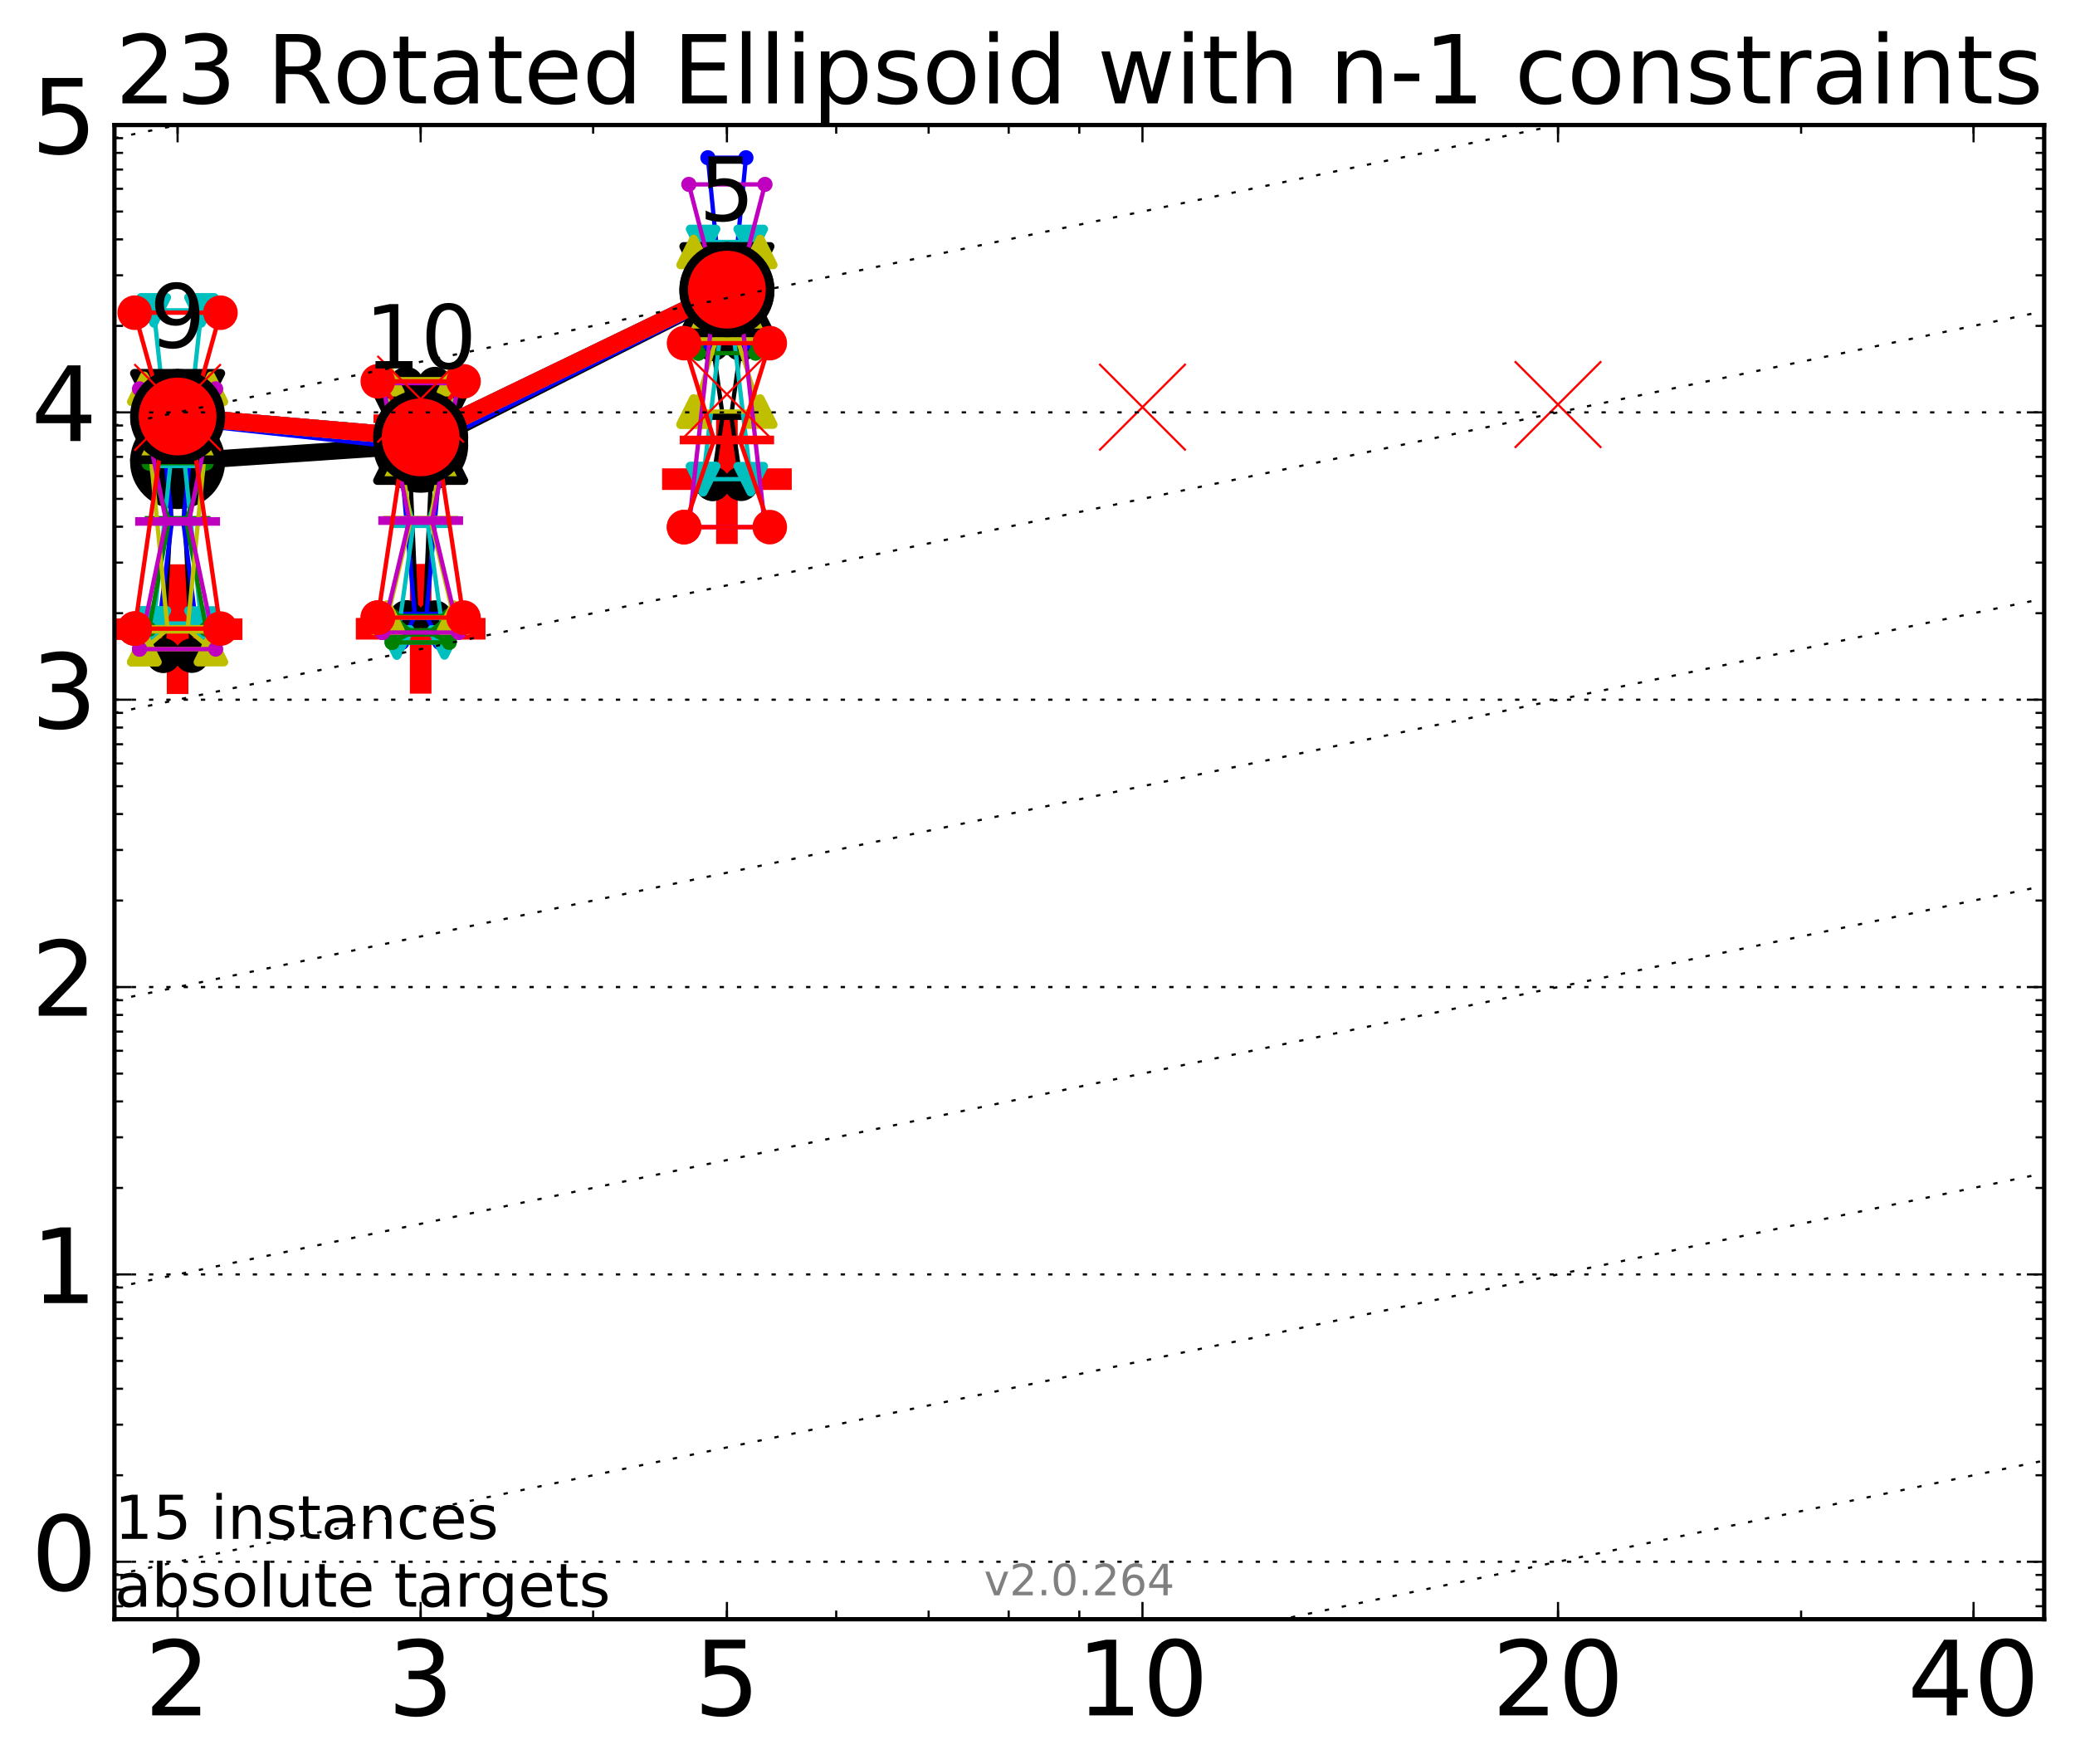 <?xml version="1.0" encoding="utf-8" standalone="no"?>
<!DOCTYPE svg PUBLIC "-//W3C//DTD SVG 1.1//EN"
  "http://www.w3.org/Graphics/SVG/1.1/DTD/svg11.dtd">
<!-- Created with matplotlib (http://matplotlib.org/) -->
<svg height="408pt" version="1.1" viewBox="0 0 480 408" width="480pt" xmlns="http://www.w3.org/2000/svg" xmlns:xlink="http://www.w3.org/1999/xlink">
 <defs>
  <style type="text/css">
*{stroke-linecap:butt;stroke-linejoin:round;stroke-miterlimit:100000;}
  </style>
 </defs>
 <g id="figure_1">
  <g id="patch_1">
   <path d="M 0 408.944 
L 480.07 408.944 
L 480.07 0 
L 0 0 
z
" style="fill:#ffffff;"/>
  </g>
  <g id="axes_1">
   <g id="patch_2">
    <path d="M 26.47 374.517 
L 472.87 374.517 
L 472.87 28.917 
L 26.47 28.917 
z
" style="fill:#ffffff;"/>
   </g>
   <g id="line2d_1">
    <defs>
     <path d="M -15 0 
L 15 0 
M 0 15 
L 0 -15 
" id="mee0cc674d2" style="stroke:#ff0000;stroke-width:5.0;"/>
    </defs>
    <g clip-path="url(#p5f42056b97)">
     <use style="fill:#ff0000;stroke:#ff0000;stroke-width:5.0;" x="41.082" xlink:href="#mee0cc674d2" y="145.523"/>
    </g>
   </g>
   <g id="line2d_2">
    <g clip-path="url(#p5f42056b97)">
     <use style="fill:#ff0000;stroke:#ff0000;stroke-width:5.0;" x="97.312" xlink:href="#mee0cc674d2" y="145.43"/>
    </g>
   </g>
   <g id="line2d_3">
    <g clip-path="url(#p5f42056b97)">
     <use style="fill:#ff0000;stroke:#ff0000;stroke-width:5.0;" x="168.155" xlink:href="#mee0cc674d2" y="110.822"/>
    </g>
   </g>
   <g id="line2d_4">
    <path clip-path="url(#p5f42056b97)" d="M 37.777 151.637 
L 40.09 107.289 
L 37.777 90.736 
L 44.386 90.736 
L 42.073 107.289 
L 44.386 151.637 
L 37.777 151.637 
" style="fill:none;stroke:#000000;stroke-linecap:square;"/>
   </g>
   <g id="line2d_5">
    <path clip-path="url(#p5f42056b97)" d="M 37.777 151.637 
L 44.386 151.637 
L 44.386 90.736 
L 37.777 90.736 
L 37.777 151.637 
" style="fill:none;"/>
    <defs>
     <path d="M 0 3 
C 0.796 3 1.559 2.684 2.121 2.121 
C 2.684 1.559 3 0.796 3 0 
C 3 -0.796 2.684 -1.559 2.121 -2.121 
C 1.559 -2.684 0.796 -3 0 -3 
C -0.796 -3 -1.559 -2.684 -2.121 -2.121 
C -2.684 -1.559 -3 -0.796 -3 0 
C -3 0.796 -2.684 1.559 -2.121 2.121 
C -1.559 2.684 -0.796 3 0 3 
z
" id="m511d450df7" style="stroke:#000000;stroke-width:2.0;"/>
    </defs>
    <g clip-path="url(#p5f42056b97)">
     <use style="stroke:#000000;stroke-width:2.0;" x="37.777" xlink:href="#m511d450df7" y="151.637"/>
     <use style="stroke:#000000;stroke-width:2.0;" x="44.386" xlink:href="#m511d450df7" y="151.637"/>
     <use style="stroke:#000000;stroke-width:2.0;" x="44.386" xlink:href="#m511d450df7" y="90.736"/>
     <use style="stroke:#000000;stroke-width:2.0;" x="37.777" xlink:href="#m511d450df7" y="90.736"/>
     <use style="stroke:#000000;stroke-width:2.0;" x="37.777" xlink:href="#m511d450df7" y="151.637"/>
    </g>
   </g>
   <g id="line2d_6">
    <path clip-path="url(#p5f42056b97)" d="M 37.777 107.289 
L 44.386 107.289 
" style="fill:none;stroke:#000000;stroke-linecap:square;stroke-width:2.0;"/>
   </g>
   <g id="line2d_7">
    <path clip-path="url(#p5f42056b97)" d="M 94.008 142.851 
L 96.321 142.475 
L 94.008 88.844 
L 100.617 88.844 
L 98.304 142.475 
L 100.617 142.851 
L 94.008 142.851 
" style="fill:none;stroke:#000000;stroke-linecap:square;"/>
   </g>
   <g id="line2d_8">
    <path clip-path="url(#p5f42056b97)" d="M 94.008 142.851 
L 100.617 142.851 
L 100.617 88.844 
L 94.008 88.844 
L 94.008 142.851 
" style="fill:none;"/>
    <g clip-path="url(#p5f42056b97)">
     <use style="stroke:#000000;stroke-width:2.0;" x="94.008" xlink:href="#m511d450df7" y="142.851"/>
     <use style="stroke:#000000;stroke-width:2.0;" x="100.617" xlink:href="#m511d450df7" y="142.851"/>
     <use style="stroke:#000000;stroke-width:2.0;" x="100.617" xlink:href="#m511d450df7" y="88.844"/>
     <use style="stroke:#000000;stroke-width:2.0;" x="94.008" xlink:href="#m511d450df7" y="88.844"/>
     <use style="stroke:#000000;stroke-width:2.0;" x="94.008" xlink:href="#m511d450df7" y="142.851"/>
    </g>
   </g>
   <g id="line2d_9">
    <path clip-path="url(#p5f42056b97)" d="M 94.008 142.475 
L 100.617 142.475 
" style="fill:none;stroke:#000000;stroke-linecap:square;stroke-width:2.0;"/>
   </g>
   <g id="line2d_10">
    <path clip-path="url(#p5f42056b97)" d="M 164.85 111.886 
L 167.163 96.13 
L 164.85 79.529 
L 171.459 79.529 
L 169.146 96.13 
L 171.459 111.886 
L 164.85 111.886 
" style="fill:none;stroke:#000000;stroke-linecap:square;"/>
   </g>
   <g id="line2d_11">
    <path clip-path="url(#p5f42056b97)" d="M 164.85 111.886 
L 171.459 111.886 
L 171.459 79.529 
L 164.85 79.529 
L 164.85 111.886 
" style="fill:none;"/>
    <g clip-path="url(#p5f42056b97)">
     <use style="stroke:#000000;stroke-width:2.0;" x="164.85" xlink:href="#m511d450df7" y="111.886"/>
     <use style="stroke:#000000;stroke-width:2.0;" x="171.459" xlink:href="#m511d450df7" y="111.886"/>
     <use style="stroke:#000000;stroke-width:2.0;" x="171.459" xlink:href="#m511d450df7" y="79.529"/>
     <use style="stroke:#000000;stroke-width:2.0;" x="164.85" xlink:href="#m511d450df7" y="79.529"/>
     <use style="stroke:#000000;stroke-width:2.0;" x="164.85" xlink:href="#m511d450df7" y="111.886"/>
    </g>
   </g>
   <g id="line2d_12">
    <path clip-path="url(#p5f42056b97)" d="M 164.85 96.13 
L 171.459 96.13 
" style="fill:none;stroke:#000000;stroke-linecap:square;stroke-width:2.0;"/>
   </g>
   <g id="line2d_13">
    <path clip-path="url(#p5f42056b97)" d="M 41.082 106.745 
L 97.312 102.974 
" style="fill:none;stroke:#000000;stroke-linecap:square;stroke-width:4.0;"/>
   </g>
   <g id="line2d_14">
    <path clip-path="url(#p5f42056b97)" d="M 97.312 102.974 
L 168.155 67.204 
" style="fill:none;stroke:#000000;stroke-linecap:square;stroke-width:4.0;"/>
   </g>
   <g id="line2d_15">
    <path clip-path="url(#p5f42056b97)" d="M 41.082 106.745 
L 97.312 102.974 
L 168.155 67.204 
" style="fill:none;"/>
    <defs>
     <path d="M 0 10 
C 2.652 10 5.196 8.946 7.071 7.071 
C 8.946 5.196 10 2.652 10 0 
C 10 -2.652 8.946 -5.196 7.071 -7.071 
C 5.196 -8.946 2.652 -10 0 -10 
C -2.652 -10 -5.196 -8.946 -7.071 -7.071 
C -8.946 -5.196 -10 -2.652 -10 0 
C -10 2.652 -8.946 5.196 -7.071 7.071 
C -5.196 8.946 -2.652 10 0 10 
z
" id="me53359a54b" style="stroke:#000000;stroke-width:2.0;"/>
    </defs>
    <g clip-path="url(#p5f42056b97)">
     <use style="stroke:#000000;stroke-width:2.0;" x="41.082" xlink:href="#me53359a54b" y="106.745"/>
     <use style="stroke:#000000;stroke-width:2.0;" x="97.312" xlink:href="#me53359a54b" y="102.974"/>
     <use style="stroke:#000000;stroke-width:2.0;" x="168.155" xlink:href="#me53359a54b" y="67.204"/>
    </g>
   </g>
   <g id="line2d_16">
    <path clip-path="url(#p5f42056b97)" d="M 36.676 145.523 
L 39.76 120.599 
L 36.676 90.54 
L 45.488 90.54 
L 42.403 120.599 
L 45.488 145.523 
L 36.676 145.523 
" style="fill:none;stroke:#0000ff;stroke-linecap:square;"/>
   </g>
   <g id="line2d_17">
    <path clip-path="url(#p5f42056b97)" d="M 36.676 145.523 
L 45.488 145.523 
L 45.488 90.54 
L 36.676 90.54 
L 36.676 145.523 
" style="fill:none;"/>
    <defs>
     <path d="M 0 1.5 
C 0.398 1.5 0.779 1.342 1.061 1.061 
C 1.342 0.779 1.5 0.398 1.5 0 
C 1.5 -0.398 1.342 -0.779 1.061 -1.061 
C 0.779 -1.342 0.398 -1.5 0 -1.5 
C -0.398 -1.5 -0.779 -1.342 -1.061 -1.061 
C -1.342 -0.779 -1.5 -0.398 -1.5 0 
C -1.5 0.398 -1.342 0.779 -1.061 1.061 
C -0.779 1.342 -0.398 1.5 0 1.5 
z
" id="m4e3053de4d" style="stroke:#0000ff;stroke-width:0.5;"/>
    </defs>
    <g clip-path="url(#p5f42056b97)">
     <use style="fill:#0000ff;stroke:#0000ff;stroke-width:0.5;" x="36.676" xlink:href="#m4e3053de4d" y="145.523"/>
     <use style="fill:#0000ff;stroke:#0000ff;stroke-width:0.5;" x="45.488" xlink:href="#m4e3053de4d" y="145.523"/>
     <use style="fill:#0000ff;stroke:#0000ff;stroke-width:0.5;" x="45.488" xlink:href="#m4e3053de4d" y="90.54"/>
     <use style="fill:#0000ff;stroke:#0000ff;stroke-width:0.5;" x="36.676" xlink:href="#m4e3053de4d" y="90.54"/>
     <use style="fill:#0000ff;stroke:#0000ff;stroke-width:0.5;" x="36.676" xlink:href="#m4e3053de4d" y="145.523"/>
    </g>
   </g>
   <g id="line2d_18">
    <path clip-path="url(#p5f42056b97)" d="M 36.676 120.599 
L 45.488 120.599 
" style="fill:none;stroke:#0000ff;stroke-linecap:square;stroke-width:2.0;"/>
   </g>
   <g id="line2d_19">
    <path clip-path="url(#p5f42056b97)" d="M 92.906 148.588 
L 95.991 142.475 
L 92.906 107.9 
L 101.718 107.9 
L 98.634 142.475 
L 101.718 148.588 
L 92.906 148.588 
" style="fill:none;stroke:#0000ff;stroke-linecap:square;"/>
   </g>
   <g id="line2d_20">
    <path clip-path="url(#p5f42056b97)" d="M 92.906 148.588 
L 101.718 148.588 
L 101.718 107.9 
L 92.906 107.9 
L 92.906 148.588 
" style="fill:none;"/>
    <g clip-path="url(#p5f42056b97)">
     <use style="fill:#0000ff;stroke:#0000ff;stroke-width:0.5;" x="92.906" xlink:href="#m4e3053de4d" y="148.588"/>
     <use style="fill:#0000ff;stroke:#0000ff;stroke-width:0.5;" x="101.718" xlink:href="#m4e3053de4d" y="148.588"/>
     <use style="fill:#0000ff;stroke:#0000ff;stroke-width:0.5;" x="101.718" xlink:href="#m4e3053de4d" y="107.9"/>
     <use style="fill:#0000ff;stroke:#0000ff;stroke-width:0.5;" x="92.906" xlink:href="#m4e3053de4d" y="107.9"/>
     <use style="fill:#0000ff;stroke:#0000ff;stroke-width:0.5;" x="92.906" xlink:href="#m4e3053de4d" y="148.588"/>
    </g>
   </g>
   <g id="line2d_21">
    <path clip-path="url(#p5f42056b97)" d="M 92.906 142.475 
L 101.718 142.475 
" style="fill:none;stroke:#0000ff;stroke-linecap:square;stroke-width:2.0;"/>
   </g>
   <g id="line2d_22">
    <path clip-path="url(#p5f42056b97)" d="M 163.749 79.19 
L 166.833 67.887 
L 163.749 36.481 
L 172.561 36.481 
L 169.476 67.887 
L 172.561 79.19 
L 163.749 79.19 
" style="fill:none;stroke:#0000ff;stroke-linecap:square;"/>
   </g>
   <g id="line2d_23">
    <path clip-path="url(#p5f42056b97)" d="M 163.749 79.19 
L 172.561 79.19 
L 172.561 36.481 
L 163.749 36.481 
L 163.749 79.19 
" style="fill:none;"/>
    <g clip-path="url(#p5f42056b97)">
     <use style="fill:#0000ff;stroke:#0000ff;stroke-width:0.5;" x="163.749" xlink:href="#m4e3053de4d" y="79.19"/>
     <use style="fill:#0000ff;stroke:#0000ff;stroke-width:0.5;" x="172.561" xlink:href="#m4e3053de4d" y="79.19"/>
     <use style="fill:#0000ff;stroke:#0000ff;stroke-width:0.5;" x="172.561" xlink:href="#m4e3053de4d" y="36.481"/>
     <use style="fill:#0000ff;stroke:#0000ff;stroke-width:0.5;" x="163.749" xlink:href="#m4e3053de4d" y="36.481"/>
     <use style="fill:#0000ff;stroke:#0000ff;stroke-width:0.5;" x="163.749" xlink:href="#m4e3053de4d" y="79.19"/>
    </g>
   </g>
   <g id="line2d_24">
    <path clip-path="url(#p5f42056b97)" d="M 163.749 67.887 
L 172.561 67.887 
" style="fill:none;stroke:#0000ff;stroke-linecap:square;stroke-width:2.0;"/>
   </g>
   <g id="line2d_25">
    <path clip-path="url(#p5f42056b97)" d="M 41.082 96.336 
L 97.312 102.475 
" style="fill:none;stroke:#0000ff;stroke-linecap:square;stroke-width:4.0;"/>
   </g>
   <g id="line2d_26">
    <path clip-path="url(#p5f42056b97)" d="M 97.312 102.475 
L 168.155 67.013 
" style="fill:none;stroke:#0000ff;stroke-linecap:square;stroke-width:4.0;"/>
   </g>
   <g id="line2d_27">
    <path clip-path="url(#p5f42056b97)" d="M 41.082 96.336 
L 97.312 102.475 
L 168.155 67.013 
" style="fill:none;"/>
    <defs>
     <path d="M 0 5 
C 1.326 5 2.598 4.473 3.536 3.536 
C 4.473 2.598 5 1.326 5 0 
C 5 -1.326 4.473 -2.598 3.536 -3.536 
C 2.598 -4.473 1.326 -5 0 -5 
C -1.326 -5 -2.598 -4.473 -3.536 -3.536 
C -4.473 -2.598 -5 -1.326 -5 0 
C -5 1.326 -4.473 2.598 -3.536 3.536 
C -2.598 4.473 -1.326 5 0 5 
z
" id="m0f6926398a" style="stroke:#0000ff;stroke-width:0.5;"/>
    </defs>
    <g clip-path="url(#p5f42056b97)">
     <use style="fill:#0000ff;stroke:#0000ff;stroke-width:0.5;" x="41.082" xlink:href="#m0f6926398a" y="96.336"/>
     <use style="fill:#0000ff;stroke:#0000ff;stroke-width:0.5;" x="97.312" xlink:href="#m0f6926398a" y="102.475"/>
     <use style="fill:#0000ff;stroke:#0000ff;stroke-width:0.5;" x="168.155" xlink:href="#m0f6926398a" y="67.013"/>
    </g>
   </g>
   <g id="line2d_28">
    <path clip-path="url(#p5f42056b97)" d="M 35.574 144.208 
L 39.429 107.289 
L 35.574 71.787 
L 46.589 71.787 
L 42.734 107.289 
L 46.589 144.208 
L 35.574 144.208 
" style="fill:none;stroke:#00bfbf;stroke-linecap:square;"/>
   </g>
   <g id="line2d_29">
    <path clip-path="url(#p5f42056b97)" d="M 35.574 144.208 
L 46.589 144.208 
L 46.589 71.787 
L 35.574 71.787 
L 35.574 144.208 
" style="fill:none;"/>
    <defs>
     <path d="M -0 3 
L 3 -3 
L -3 -3 
z
" id="m9ae09b9358" style="stroke:#00bfbf;stroke-linejoin:miter;stroke-width:2.0;"/>
    </defs>
    <g clip-path="url(#p5f42056b97)">
     <use style="fill:#00bfbf;stroke:#00bfbf;stroke-linejoin:miter;stroke-width:2.0;" x="35.574" xlink:href="#m9ae09b9358" y="144.208"/>
     <use style="fill:#00bfbf;stroke:#00bfbf;stroke-linejoin:miter;stroke-width:2.0;" x="46.589" xlink:href="#m9ae09b9358" y="144.208"/>
     <use style="fill:#00bfbf;stroke:#00bfbf;stroke-linejoin:miter;stroke-width:2.0;" x="46.589" xlink:href="#m9ae09b9358" y="71.787"/>
     <use style="fill:#00bfbf;stroke:#00bfbf;stroke-linejoin:miter;stroke-width:2.0;" x="35.574" xlink:href="#m9ae09b9358" y="71.787"/>
     <use style="fill:#00bfbf;stroke:#00bfbf;stroke-linejoin:miter;stroke-width:2.0;" x="35.574" xlink:href="#m9ae09b9358" y="144.208"/>
    </g>
   </g>
   <g id="line2d_30">
    <path clip-path="url(#p5f42056b97)" d="M 35.574 107.289 
L 46.589 107.289 
" style="fill:none;stroke:#00bfbf;stroke-linecap:square;stroke-width:2.0;"/>
   </g>
   <g id="line2d_31">
    <path clip-path="url(#p5f42056b97)" d="M 91.805 148.588 
L 95.66 121.135 
L 91.805 107.9 
L 102.82 107.9 
L 98.965 121.135 
L 102.82 148.588 
L 91.805 148.588 
" style="fill:none;stroke:#00bfbf;stroke-linecap:square;"/>
   </g>
   <g id="line2d_32">
    <path clip-path="url(#p5f42056b97)" d="M 91.805 148.588 
L 102.82 148.588 
L 102.82 107.9 
L 91.805 107.9 
L 91.805 148.588 
" style="fill:none;"/>
    <g clip-path="url(#p5f42056b97)">
     <use style="fill:#00bfbf;stroke:#00bfbf;stroke-linejoin:miter;stroke-width:2.0;" x="91.805" xlink:href="#m9ae09b9358" y="148.588"/>
     <use style="fill:#00bfbf;stroke:#00bfbf;stroke-linejoin:miter;stroke-width:2.0;" x="102.82" xlink:href="#m9ae09b9358" y="148.588"/>
     <use style="fill:#00bfbf;stroke:#00bfbf;stroke-linejoin:miter;stroke-width:2.0;" x="102.82" xlink:href="#m9ae09b9358" y="107.9"/>
     <use style="fill:#00bfbf;stroke:#00bfbf;stroke-linejoin:miter;stroke-width:2.0;" x="91.805" xlink:href="#m9ae09b9358" y="107.9"/>
     <use style="fill:#00bfbf;stroke:#00bfbf;stroke-linejoin:miter;stroke-width:2.0;" x="91.805" xlink:href="#m9ae09b9358" y="148.588"/>
    </g>
   </g>
   <g id="line2d_33">
    <path clip-path="url(#p5f42056b97)" d="M 91.805 121.135 
L 102.82 121.135 
" style="fill:none;stroke:#00bfbf;stroke-linecap:square;stroke-width:2.0;"/>
   </g>
   <g id="line2d_34">
    <path clip-path="url(#p5f42056b97)" d="M 162.647 110.822 
L 166.502 78.227 
L 162.647 55.963 
L 173.662 55.963 
L 169.807 78.227 
L 173.662 110.822 
L 162.647 110.822 
" style="fill:none;stroke:#00bfbf;stroke-linecap:square;"/>
   </g>
   <g id="line2d_35">
    <path clip-path="url(#p5f42056b97)" d="M 162.647 110.822 
L 173.662 110.822 
L 173.662 55.963 
L 162.647 55.963 
L 162.647 110.822 
" style="fill:none;"/>
    <g clip-path="url(#p5f42056b97)">
     <use style="fill:#00bfbf;stroke:#00bfbf;stroke-linejoin:miter;stroke-width:2.0;" x="162.647" xlink:href="#m9ae09b9358" y="110.822"/>
     <use style="fill:#00bfbf;stroke:#00bfbf;stroke-linejoin:miter;stroke-width:2.0;" x="173.662" xlink:href="#m9ae09b9358" y="110.822"/>
     <use style="fill:#00bfbf;stroke:#00bfbf;stroke-linejoin:miter;stroke-width:2.0;" x="173.662" xlink:href="#m9ae09b9358" y="55.963"/>
     <use style="fill:#00bfbf;stroke:#00bfbf;stroke-linejoin:miter;stroke-width:2.0;" x="162.647" xlink:href="#m9ae09b9358" y="55.963"/>
     <use style="fill:#00bfbf;stroke:#00bfbf;stroke-linejoin:miter;stroke-width:2.0;" x="162.647" xlink:href="#m9ae09b9358" y="110.822"/>
    </g>
   </g>
   <g id="line2d_36">
    <path clip-path="url(#p5f42056b97)" d="M 162.647 78.227 
L 173.662 78.227 
" style="fill:none;stroke:#00bfbf;stroke-linecap:square;stroke-width:2.0;"/>
   </g>
   <g id="line2d_37">
    <path clip-path="url(#p5f42056b97)" d="M 41.082 96.336 
L 97.312 101.16 
" style="fill:none;stroke:#00bfbf;stroke-linecap:square;stroke-width:4.0;"/>
   </g>
   <g id="line2d_38">
    <path clip-path="url(#p5f42056b97)" d="M 97.312 101.16 
L 168.155 66.994 
" style="fill:none;stroke:#00bfbf;stroke-linecap:square;stroke-width:4.0;"/>
   </g>
   <g id="line2d_39">
    <path clip-path="url(#p5f42056b97)" d="M 41.082 96.336 
L 97.312 101.16 
L 168.155 66.994 
" style="fill:none;"/>
    <defs>
     <path d="M -0 10 
L 10 -10 
L -10 -10 
z
" id="m235666bc0a" style="stroke:#000000;stroke-linejoin:miter;stroke-width:2.0;"/>
    </defs>
    <g clip-path="url(#p5f42056b97)">
     <use style="fill:#00bfbf;stroke:#000000;stroke-linejoin:miter;stroke-width:2.0;" x="41.082" xlink:href="#m235666bc0a" y="96.336"/>
     <use style="fill:#00bfbf;stroke:#000000;stroke-linejoin:miter;stroke-width:2.0;" x="97.312" xlink:href="#m235666bc0a" y="101.16"/>
     <use style="fill:#00bfbf;stroke:#000000;stroke-linejoin:miter;stroke-width:2.0;" x="168.155" xlink:href="#m235666bc0a" y="66.994"/>
    </g>
   </g>
   <g id="line2d_40">
    <path clip-path="url(#p5f42056b97)" d="M 34.473 145.523 
L 39.099 120.344 
L 34.473 107.117 
L 47.691 107.117 
L 43.064 120.344 
L 47.691 145.523 
L 34.473 145.523 
" style="fill:none;stroke:#008000;stroke-linecap:square;"/>
   </g>
   <g id="line2d_41">
    <path clip-path="url(#p5f42056b97)" d="M 34.473 145.523 
L 47.691 145.523 
L 47.691 107.117 
L 34.473 107.117 
L 34.473 145.523 
" style="fill:none;"/>
    <defs>
     <path d="M 0 1.5 
C 0.398 1.5 0.779 1.342 1.061 1.061 
C 1.342 0.779 1.5 0.398 1.5 0 
C 1.5 -0.398 1.342 -0.779 1.061 -1.061 
C 0.779 -1.342 0.398 -1.5 0 -1.5 
C -0.398 -1.5 -0.779 -1.342 -1.061 -1.061 
C -1.342 -0.779 -1.5 -0.398 -1.5 0 
C -1.5 0.398 -1.342 0.779 -1.061 1.061 
C -0.779 1.342 -0.398 1.5 0 1.5 
z
" id="m053953f628" style="stroke:#008000;stroke-width:0.5;"/>
    </defs>
    <g clip-path="url(#p5f42056b97)">
     <use style="fill:#008000;stroke:#008000;stroke-width:0.5;" x="34.473" xlink:href="#m053953f628" y="145.523"/>
     <use style="fill:#008000;stroke:#008000;stroke-width:0.5;" x="47.691" xlink:href="#m053953f628" y="145.523"/>
     <use style="fill:#008000;stroke:#008000;stroke-width:0.5;" x="47.691" xlink:href="#m053953f628" y="107.117"/>
     <use style="fill:#008000;stroke:#008000;stroke-width:0.5;" x="34.473" xlink:href="#m053953f628" y="107.117"/>
     <use style="fill:#008000;stroke:#008000;stroke-width:0.5;" x="34.473" xlink:href="#m053953f628" y="145.523"/>
    </g>
   </g>
   <g id="line2d_42">
    <path clip-path="url(#p5f42056b97)" d="M 34.473 120.344 
L 47.691 120.344 
" style="fill:none;stroke:#008000;stroke-linecap:square;stroke-width:2.0;"/>
   </g>
   <g id="line2d_43">
    <path clip-path="url(#p5f42056b97)" d="M 90.703 148.588 
L 95.33 146.264 
L 90.703 142.475 
L 103.921 142.475 
L 99.295 146.264 
L 103.921 148.588 
L 90.703 148.588 
" style="fill:none;stroke:#008000;stroke-linecap:square;"/>
   </g>
   <g id="line2d_44">
    <path clip-path="url(#p5f42056b97)" d="M 90.703 148.588 
L 103.921 148.588 
L 103.921 142.475 
L 90.703 142.475 
L 90.703 148.588 
" style="fill:none;"/>
    <g clip-path="url(#p5f42056b97)">
     <use style="fill:#008000;stroke:#008000;stroke-width:0.5;" x="90.703" xlink:href="#m053953f628" y="148.588"/>
     <use style="fill:#008000;stroke:#008000;stroke-width:0.5;" x="103.921" xlink:href="#m053953f628" y="148.588"/>
     <use style="fill:#008000;stroke:#008000;stroke-width:0.5;" x="103.921" xlink:href="#m053953f628" y="142.475"/>
     <use style="fill:#008000;stroke:#008000;stroke-width:0.5;" x="90.703" xlink:href="#m053953f628" y="142.475"/>
     <use style="fill:#008000;stroke:#008000;stroke-width:0.5;" x="90.703" xlink:href="#m053953f628" y="148.588"/>
    </g>
   </g>
   <g id="line2d_45">
    <path clip-path="url(#p5f42056b97)" d="M 90.703 146.264 
L 103.921 146.264 
" style="fill:none;stroke:#008000;stroke-linecap:square;stroke-width:2.0;"/>
   </g>
   <g id="line2d_46">
    <path clip-path="url(#p5f42056b97)" d="M 161.546 81.693 
L 166.172 70.302 
L 161.546 63.291 
L 174.763 63.291 
L 170.137 70.302 
L 174.763 81.693 
L 161.546 81.693 
" style="fill:none;stroke:#008000;stroke-linecap:square;"/>
   </g>
   <g id="line2d_47">
    <path clip-path="url(#p5f42056b97)" d="M 161.546 81.693 
L 174.763 81.693 
L 174.763 63.291 
L 161.546 63.291 
L 161.546 81.693 
" style="fill:none;"/>
    <g clip-path="url(#p5f42056b97)">
     <use style="fill:#008000;stroke:#008000;stroke-width:0.5;" x="161.546" xlink:href="#m053953f628" y="81.693"/>
     <use style="fill:#008000;stroke:#008000;stroke-width:0.5;" x="174.763" xlink:href="#m053953f628" y="81.693"/>
     <use style="fill:#008000;stroke:#008000;stroke-width:0.5;" x="174.763" xlink:href="#m053953f628" y="63.291"/>
     <use style="fill:#008000;stroke:#008000;stroke-width:0.5;" x="161.546" xlink:href="#m053953f628" y="63.291"/>
     <use style="fill:#008000;stroke:#008000;stroke-width:0.5;" x="161.546" xlink:href="#m053953f628" y="81.693"/>
    </g>
   </g>
   <g id="line2d_48">
    <path clip-path="url(#p5f42056b97)" d="M 161.546 70.302 
L 174.763 70.302 
" style="fill:none;stroke:#008000;stroke-linecap:square;stroke-width:2.0;"/>
   </g>
   <g id="line2d_49">
    <path clip-path="url(#p5f42056b97)" d="M 41.082 96.336 
L 97.312 101.16 
" style="fill:none;stroke:#008000;stroke-linecap:square;stroke-width:4.0;"/>
   </g>
   <g id="line2d_50">
    <path clip-path="url(#p5f42056b97)" d="M 97.312 101.16 
L 168.155 66.994 
" style="fill:none;stroke:#008000;stroke-linecap:square;stroke-width:4.0;"/>
   </g>
   <g id="line2d_51">
    <path clip-path="url(#p5f42056b97)" d="M 41.082 96.336 
L 97.312 101.16 
L 168.155 66.994 
" style="fill:none;"/>
    <defs>
     <path d="M 0 5 
C 1.326 5 2.598 4.473 3.536 3.536 
C 4.473 2.598 5 1.326 5 0 
C 5 -1.326 4.473 -2.598 3.536 -3.536 
C 2.598 -4.473 1.326 -5 0 -5 
C -1.326 -5 -2.598 -4.473 -3.536 -3.536 
C -4.473 -2.598 -5 -1.326 -5 0 
C -5 1.326 -4.473 2.598 -3.536 3.536 
C -2.598 4.473 -1.326 5 0 5 
z
" id="m368be62a3f" style="stroke:#008000;stroke-width:0.5;"/>
    </defs>
    <g clip-path="url(#p5f42056b97)">
     <use style="fill:#008000;stroke:#008000;stroke-width:0.5;" x="41.082" xlink:href="#m368be62a3f" y="96.336"/>
     <use style="fill:#008000;stroke:#008000;stroke-width:0.5;" x="97.312" xlink:href="#m368be62a3f" y="101.16"/>
     <use style="fill:#008000;stroke:#008000;stroke-width:0.5;" x="168.155" xlink:href="#m368be62a3f" y="66.994"/>
    </g>
   </g>
   <g id="line2d_52">
    <path clip-path="url(#p5f42056b97)" d="M 33.371 150.136 
L 38.768 145.547 
L 33.371 89.933 
L 48.792 89.933 
L 43.395 145.547 
L 48.792 150.136 
L 33.371 150.136 
" style="fill:none;stroke:#bfbf00;stroke-linecap:square;"/>
   </g>
   <g id="line2d_53">
    <path clip-path="url(#p5f42056b97)" d="M 33.371 150.136 
L 48.792 150.136 
L 48.792 89.933 
L 33.371 89.933 
L 33.371 150.136 
" style="fill:none;"/>
    <defs>
     <path d="M 0 -3 
L -3 3 
L 3 3 
z
" id="m7dce82a9c7" style="stroke:#bfbf00;stroke-linejoin:miter;stroke-width:2.0;"/>
    </defs>
    <g clip-path="url(#p5f42056b97)">
     <use style="fill:#bfbf00;stroke:#bfbf00;stroke-linejoin:miter;stroke-width:2.0;" x="33.371" xlink:href="#m7dce82a9c7" y="150.136"/>
     <use style="fill:#bfbf00;stroke:#bfbf00;stroke-linejoin:miter;stroke-width:2.0;" x="48.792" xlink:href="#m7dce82a9c7" y="150.136"/>
     <use style="fill:#bfbf00;stroke:#bfbf00;stroke-linejoin:miter;stroke-width:2.0;" x="48.792" xlink:href="#m7dce82a9c7" y="89.933"/>
     <use style="fill:#bfbf00;stroke:#bfbf00;stroke-linejoin:miter;stroke-width:2.0;" x="33.371" xlink:href="#m7dce82a9c7" y="89.933"/>
     <use style="fill:#bfbf00;stroke:#bfbf00;stroke-linejoin:miter;stroke-width:2.0;" x="33.371" xlink:href="#m7dce82a9c7" y="150.136"/>
    </g>
   </g>
   <g id="line2d_54">
    <path clip-path="url(#p5f42056b97)" d="M 33.371 145.547 
L 48.792 145.547 
" style="fill:none;stroke:#bfbf00;stroke-linecap:square;stroke-width:2.0;"/>
   </g>
   <g id="line2d_55">
    <path clip-path="url(#p5f42056b97)" d="M 89.602 142.851 
L 94.999 120.293 
L 89.602 87.709 
L 105.023 87.709 
L 99.625 120.293 
L 105.023 142.851 
L 89.602 142.851 
" style="fill:none;stroke:#bfbf00;stroke-linecap:square;"/>
   </g>
   <g id="line2d_56">
    <path clip-path="url(#p5f42056b97)" d="M 89.602 142.851 
L 105.023 142.851 
L 105.023 87.709 
L 89.602 87.709 
L 89.602 142.851 
" style="fill:none;"/>
    <g clip-path="url(#p5f42056b97)">
     <use style="fill:#bfbf00;stroke:#bfbf00;stroke-linejoin:miter;stroke-width:2.0;" x="89.602" xlink:href="#m7dce82a9c7" y="142.851"/>
     <use style="fill:#bfbf00;stroke:#bfbf00;stroke-linejoin:miter;stroke-width:2.0;" x="105.023" xlink:href="#m7dce82a9c7" y="142.851"/>
     <use style="fill:#bfbf00;stroke:#bfbf00;stroke-linejoin:miter;stroke-width:2.0;" x="105.023" xlink:href="#m7dce82a9c7" y="87.709"/>
     <use style="fill:#bfbf00;stroke:#bfbf00;stroke-linejoin:miter;stroke-width:2.0;" x="89.602" xlink:href="#m7dce82a9c7" y="87.709"/>
     <use style="fill:#bfbf00;stroke:#bfbf00;stroke-linejoin:miter;stroke-width:2.0;" x="89.602" xlink:href="#m7dce82a9c7" y="142.851"/>
    </g>
   </g>
   <g id="line2d_57">
    <path clip-path="url(#p5f42056b97)" d="M 89.602 120.293 
L 105.023 120.293 
" style="fill:none;stroke:#bfbf00;stroke-linecap:square;stroke-width:2.0;"/>
   </g>
   <g id="line2d_58">
    <path clip-path="url(#p5f42056b97)" d="M 160.444 95.192 
L 165.841 78.126 
L 160.444 58.278 
L 175.865 58.278 
L 170.468 78.126 
L 175.865 95.192 
L 160.444 95.192 
" style="fill:none;stroke:#bfbf00;stroke-linecap:square;"/>
   </g>
   <g id="line2d_59">
    <path clip-path="url(#p5f42056b97)" d="M 160.444 95.192 
L 175.865 95.192 
L 175.865 58.278 
L 160.444 58.278 
L 160.444 95.192 
" style="fill:none;"/>
    <g clip-path="url(#p5f42056b97)">
     <use style="fill:#bfbf00;stroke:#bfbf00;stroke-linejoin:miter;stroke-width:2.0;" x="160.444" xlink:href="#m7dce82a9c7" y="95.192"/>
     <use style="fill:#bfbf00;stroke:#bfbf00;stroke-linejoin:miter;stroke-width:2.0;" x="175.865" xlink:href="#m7dce82a9c7" y="95.192"/>
     <use style="fill:#bfbf00;stroke:#bfbf00;stroke-linejoin:miter;stroke-width:2.0;" x="175.865" xlink:href="#m7dce82a9c7" y="58.278"/>
     <use style="fill:#bfbf00;stroke:#bfbf00;stroke-linejoin:miter;stroke-width:2.0;" x="160.444" xlink:href="#m7dce82a9c7" y="58.278"/>
     <use style="fill:#bfbf00;stroke:#bfbf00;stroke-linejoin:miter;stroke-width:2.0;" x="160.444" xlink:href="#m7dce82a9c7" y="95.192"/>
    </g>
   </g>
   <g id="line2d_60">
    <path clip-path="url(#p5f42056b97)" d="M 160.444 78.126 
L 175.865 78.126 
" style="fill:none;stroke:#bfbf00;stroke-linecap:square;stroke-width:2.0;"/>
   </g>
   <g id="line2d_61">
    <path clip-path="url(#p5f42056b97)" d="M 41.082 96.336 
L 97.312 101.16 
" style="fill:none;stroke:#bfbf00;stroke-linecap:square;stroke-width:4.0;"/>
   </g>
   <g id="line2d_62">
    <path clip-path="url(#p5f42056b97)" d="M 97.312 101.16 
L 168.155 66.994 
" style="fill:none;stroke:#bfbf00;stroke-linecap:square;stroke-width:4.0;"/>
   </g>
   <g id="line2d_63">
    <path clip-path="url(#p5f42056b97)" d="M 41.082 96.336 
L 97.312 101.16 
L 168.155 66.994 
" style="fill:none;"/>
    <defs>
     <path d="M 0 -10 
L -10 10 
L 10 10 
z
" id="mc7f2cd984f" style="stroke:#000000;stroke-linejoin:miter;stroke-width:2.0;"/>
    </defs>
    <g clip-path="url(#p5f42056b97)">
     <use style="fill:#bfbf00;stroke:#000000;stroke-linejoin:miter;stroke-width:2.0;" x="41.082" xlink:href="#mc7f2cd984f" y="96.336"/>
     <use style="fill:#bfbf00;stroke:#000000;stroke-linejoin:miter;stroke-width:2.0;" x="97.312" xlink:href="#mc7f2cd984f" y="101.16"/>
     <use style="fill:#bfbf00;stroke:#000000;stroke-linejoin:miter;stroke-width:2.0;" x="168.155" xlink:href="#mc7f2cd984f" y="66.994"/>
    </g>
   </g>
   <g id="line2d_64">
    <path clip-path="url(#p5f42056b97)" d="M 32.27 150.136 
L 38.438 120.599 
L 32.27 89.933 
L 49.893 89.933 
L 43.725 120.599 
L 49.893 150.136 
L 32.27 150.136 
" style="fill:none;stroke:#bf00bf;stroke-linecap:square;"/>
   </g>
   <g id="line2d_65">
    <path clip-path="url(#p5f42056b97)" d="M 32.27 150.136 
L 49.893 150.136 
L 49.893 89.933 
L 32.27 89.933 
L 32.27 150.136 
" style="fill:none;"/>
    <defs>
     <path d="M 0 1.5 
C 0.398 1.5 0.779 1.342 1.061 1.061 
C 1.342 0.779 1.5 0.398 1.5 0 
C 1.5 -0.398 1.342 -0.779 1.061 -1.061 
C 0.779 -1.342 0.398 -1.5 0 -1.5 
C -0.398 -1.5 -0.779 -1.342 -1.061 -1.061 
C -1.342 -0.779 -1.5 -0.398 -1.5 0 
C -1.5 0.398 -1.342 0.779 -1.061 1.061 
C -0.779 1.342 -0.398 1.5 0 1.5 
z
" id="m6dc6c8575f" style="stroke:#bf00bf;stroke-width:0.5;"/>
    </defs>
    <g clip-path="url(#p5f42056b97)">
     <use style="fill:#bf00bf;stroke:#bf00bf;stroke-width:0.5;" x="32.27" xlink:href="#m6dc6c8575f" y="150.136"/>
     <use style="fill:#bf00bf;stroke:#bf00bf;stroke-width:0.5;" x="49.893" xlink:href="#m6dc6c8575f" y="150.136"/>
     <use style="fill:#bf00bf;stroke:#bf00bf;stroke-width:0.5;" x="49.893" xlink:href="#m6dc6c8575f" y="89.933"/>
     <use style="fill:#bf00bf;stroke:#bf00bf;stroke-width:0.5;" x="32.27" xlink:href="#m6dc6c8575f" y="89.933"/>
     <use style="fill:#bf00bf;stroke:#bf00bf;stroke-width:0.5;" x="32.27" xlink:href="#m6dc6c8575f" y="150.136"/>
    </g>
   </g>
   <g id="line2d_66">
    <path clip-path="url(#p5f42056b97)" d="M 32.27 120.599 
L 49.893 120.599 
" style="fill:none;stroke:#bf00bf;stroke-linecap:square;stroke-width:2.0;"/>
   </g>
   <g id="line2d_67">
    <path clip-path="url(#p5f42056b97)" d="M 88.5 146.298 
L 94.669 120.403 
L 88.5 88.631 
L 106.124 88.631 
L 99.956 120.403 
L 106.124 146.298 
L 88.5 146.298 
" style="fill:none;stroke:#bf00bf;stroke-linecap:square;"/>
   </g>
   <g id="line2d_68">
    <path clip-path="url(#p5f42056b97)" d="M 88.5 146.298 
L 106.124 146.298 
L 106.124 88.631 
L 88.5 88.631 
L 88.5 146.298 
" style="fill:none;"/>
    <g clip-path="url(#p5f42056b97)">
     <use style="fill:#bf00bf;stroke:#bf00bf;stroke-width:0.5;" x="88.5" xlink:href="#m6dc6c8575f" y="146.298"/>
     <use style="fill:#bf00bf;stroke:#bf00bf;stroke-width:0.5;" x="106.124" xlink:href="#m6dc6c8575f" y="146.298"/>
     <use style="fill:#bf00bf;stroke:#bf00bf;stroke-width:0.5;" x="106.124" xlink:href="#m6dc6c8575f" y="88.631"/>
     <use style="fill:#bf00bf;stroke:#bf00bf;stroke-width:0.5;" x="88.5" xlink:href="#m6dc6c8575f" y="88.631"/>
     <use style="fill:#bf00bf;stroke:#bf00bf;stroke-width:0.5;" x="88.5" xlink:href="#m6dc6c8575f" y="146.298"/>
    </g>
   </g>
   <g id="line2d_69">
    <path clip-path="url(#p5f42056b97)" d="M 88.5 120.403 
L 106.124 120.403 
" style="fill:none;stroke:#bf00bf;stroke-linecap:square;stroke-width:2.0;"/>
   </g>
   <g id="line2d_70">
    <path clip-path="url(#p5f42056b97)" d="M 159.343 121.92 
L 165.511 66.383 
L 159.343 42.644 
L 176.966 42.644 
L 170.798 66.383 
L 176.966 121.92 
L 159.343 121.92 
" style="fill:none;stroke:#bf00bf;stroke-linecap:square;"/>
   </g>
   <g id="line2d_71">
    <path clip-path="url(#p5f42056b97)" d="M 159.343 121.92 
L 176.966 121.92 
L 176.966 42.644 
L 159.343 42.644 
L 159.343 121.92 
" style="fill:none;"/>
    <g clip-path="url(#p5f42056b97)">
     <use style="fill:#bf00bf;stroke:#bf00bf;stroke-width:0.5;" x="159.343" xlink:href="#m6dc6c8575f" y="121.92"/>
     <use style="fill:#bf00bf;stroke:#bf00bf;stroke-width:0.5;" x="176.966" xlink:href="#m6dc6c8575f" y="121.92"/>
     <use style="fill:#bf00bf;stroke:#bf00bf;stroke-width:0.5;" x="176.966" xlink:href="#m6dc6c8575f" y="42.644"/>
     <use style="fill:#bf00bf;stroke:#bf00bf;stroke-width:0.5;" x="159.343" xlink:href="#m6dc6c8575f" y="42.644"/>
     <use style="fill:#bf00bf;stroke:#bf00bf;stroke-width:0.5;" x="159.343" xlink:href="#m6dc6c8575f" y="121.92"/>
    </g>
   </g>
   <g id="line2d_72">
    <path clip-path="url(#p5f42056b97)" d="M 159.343 66.383 
L 176.966 66.383 
" style="fill:none;stroke:#bf00bf;stroke-linecap:square;stroke-width:2.0;"/>
   </g>
   <g id="line2d_73">
    <path clip-path="url(#p5f42056b97)" d="M 41.082 96.336 
L 97.312 101.16 
" style="fill:none;stroke:#bf00bf;stroke-linecap:square;stroke-width:4.0;"/>
   </g>
   <g id="line2d_74">
    <path clip-path="url(#p5f42056b97)" d="M 97.312 101.16 
L 168.155 66.994 
" style="fill:none;stroke:#bf00bf;stroke-linecap:square;stroke-width:4.0;"/>
   </g>
   <g id="line2d_75">
    <path clip-path="url(#p5f42056b97)" d="M 41.082 96.336 
L 97.312 101.16 
L 168.155 66.994 
" style="fill:none;"/>
    <defs>
     <path d="M 0 5 
C 1.326 5 2.598 4.473 3.536 3.536 
C 4.473 2.598 5 1.326 5 0 
C 5 -1.326 4.473 -2.598 3.536 -3.536 
C 2.598 -4.473 1.326 -5 0 -5 
C -1.326 -5 -2.598 -4.473 -3.536 -3.536 
C -4.473 -2.598 -5 -1.326 -5 0 
C -5 1.326 -4.473 2.598 -3.536 3.536 
C -2.598 4.473 -1.326 5 0 5 
z
" id="mca2d7e9908" style="stroke:#bf00bf;stroke-width:0.5;"/>
    </defs>
    <g clip-path="url(#p5f42056b97)">
     <use style="fill:#bf00bf;stroke:#bf00bf;stroke-width:0.5;" x="41.082" xlink:href="#mca2d7e9908" y="96.336"/>
     <use style="fill:#bf00bf;stroke:#bf00bf;stroke-width:0.5;" x="97.312" xlink:href="#mca2d7e9908" y="101.16"/>
     <use style="fill:#bf00bf;stroke:#bf00bf;stroke-width:0.5;" x="168.155" xlink:href="#mca2d7e9908" y="66.994"/>
    </g>
   </g>
   <g id="line2d_76">
    <path clip-path="url(#p5f42056b97)" d="M 31.168 145.392 
L 38.108 97.256 
L 31.168 72.325 
L 50.995 72.325 
L 44.056 97.256 
L 50.995 145.392 
L 31.168 145.392 
" style="fill:none;stroke:#ff0000;stroke-linecap:square;"/>
   </g>
   <g id="line2d_77">
    <path clip-path="url(#p5f42056b97)" d="M 31.168 145.392 
L 50.995 145.392 
L 50.995 72.325 
L 31.168 72.325 
L 31.168 145.392 
" style="fill:none;"/>
    <defs>
     <path d="M 0 3 
C 0.796 3 1.559 2.684 2.121 2.121 
C 2.684 1.559 3 0.796 3 0 
C 3 -0.796 2.684 -1.559 2.121 -2.121 
C 1.559 -2.684 0.796 -3 0 -3 
C -0.796 -3 -1.559 -2.684 -2.121 -2.121 
C -2.684 -1.559 -3 -0.796 -3 0 
C -3 0.796 -2.684 1.559 -2.121 2.121 
C -1.559 2.684 -0.796 3 0 3 
z
" id="m9fa2433045" style="stroke:#ff0000;stroke-width:2.0;"/>
    </defs>
    <g clip-path="url(#p5f42056b97)">
     <use style="fill:#ff0000;stroke:#ff0000;stroke-width:2.0;" x="31.168" xlink:href="#m9fa2433045" y="145.392"/>
     <use style="fill:#ff0000;stroke:#ff0000;stroke-width:2.0;" x="50.995" xlink:href="#m9fa2433045" y="145.392"/>
     <use style="fill:#ff0000;stroke:#ff0000;stroke-width:2.0;" x="50.995" xlink:href="#m9fa2433045" y="72.325"/>
     <use style="fill:#ff0000;stroke:#ff0000;stroke-width:2.0;" x="31.168" xlink:href="#m9fa2433045" y="72.325"/>
     <use style="fill:#ff0000;stroke:#ff0000;stroke-width:2.0;" x="31.168" xlink:href="#m9fa2433045" y="145.392"/>
    </g>
   </g>
   <g id="line2d_78">
    <path clip-path="url(#p5f42056b97)" d="M 31.168 97.256 
L 50.995 97.256 
" style="fill:none;stroke:#ff0000;stroke-linecap:square;stroke-width:2.0;"/>
   </g>
   <g id="line2d_79">
    <path clip-path="url(#p5f42056b97)" d="M 87.399 142.851 
L 94.338 96.841 
L 87.399 88.197 
L 107.226 88.197 
L 100.286 96.841 
L 107.226 142.851 
L 87.399 142.851 
" style="fill:none;stroke:#ff0000;stroke-linecap:square;"/>
   </g>
   <g id="line2d_80">
    <path clip-path="url(#p5f42056b97)" d="M 87.399 142.851 
L 107.226 142.851 
L 107.226 88.197 
L 87.399 88.197 
L 87.399 142.851 
" style="fill:none;"/>
    <g clip-path="url(#p5f42056b97)">
     <use style="fill:#ff0000;stroke:#ff0000;stroke-width:2.0;" x="87.399" xlink:href="#m9fa2433045" y="142.851"/>
     <use style="fill:#ff0000;stroke:#ff0000;stroke-width:2.0;" x="107.226" xlink:href="#m9fa2433045" y="142.851"/>
     <use style="fill:#ff0000;stroke:#ff0000;stroke-width:2.0;" x="107.226" xlink:href="#m9fa2433045" y="88.197"/>
     <use style="fill:#ff0000;stroke:#ff0000;stroke-width:2.0;" x="87.399" xlink:href="#m9fa2433045" y="88.197"/>
     <use style="fill:#ff0000;stroke:#ff0000;stroke-width:2.0;" x="87.399" xlink:href="#m9fa2433045" y="142.851"/>
    </g>
   </g>
   <g id="line2d_81">
    <path clip-path="url(#p5f42056b97)" d="M 87.399 96.841 
L 107.226 96.841 
" style="fill:none;stroke:#ff0000;stroke-linecap:square;stroke-width:2.0;"/>
   </g>
   <g id="line2d_82">
    <path clip-path="url(#p5f42056b97)" d="M 158.241 121.92 
L 165.181 101.765 
L 158.241 79.369 
L 178.068 79.369 
L 171.129 101.765 
L 178.068 121.92 
L 158.241 121.92 
" style="fill:none;stroke:#ff0000;stroke-linecap:square;"/>
   </g>
   <g id="line2d_83">
    <path clip-path="url(#p5f42056b97)" d="M 158.241 121.92 
L 178.068 121.92 
L 178.068 79.369 
L 158.241 79.369 
L 158.241 121.92 
" style="fill:none;"/>
    <g clip-path="url(#p5f42056b97)">
     <use style="fill:#ff0000;stroke:#ff0000;stroke-width:2.0;" x="158.241" xlink:href="#m9fa2433045" y="121.92"/>
     <use style="fill:#ff0000;stroke:#ff0000;stroke-width:2.0;" x="178.068" xlink:href="#m9fa2433045" y="121.92"/>
     <use style="fill:#ff0000;stroke:#ff0000;stroke-width:2.0;" x="178.068" xlink:href="#m9fa2433045" y="79.369"/>
     <use style="fill:#ff0000;stroke:#ff0000;stroke-width:2.0;" x="158.241" xlink:href="#m9fa2433045" y="79.369"/>
     <use style="fill:#ff0000;stroke:#ff0000;stroke-width:2.0;" x="158.241" xlink:href="#m9fa2433045" y="121.92"/>
    </g>
   </g>
   <g id="line2d_84">
    <path clip-path="url(#p5f42056b97)" d="M 158.241 101.765 
L 178.068 101.765 
" style="fill:none;stroke:#ff0000;stroke-linecap:square;stroke-width:2.0;"/>
   </g>
   <g id="line2d_85">
    <path clip-path="url(#p5f42056b97)" d="M 41.082 96.336 
L 97.312 101.16 
" style="fill:none;stroke:#ff0000;stroke-linecap:square;stroke-width:4.0;"/>
   </g>
   <g id="line2d_86">
    <path clip-path="url(#p5f42056b97)" d="M 97.312 101.16 
L 168.155 66.994 
" style="fill:none;stroke:#ff0000;stroke-linecap:square;stroke-width:4.0;"/>
   </g>
   <g id="line2d_87">
    <path clip-path="url(#p5f42056b97)" d="M 41.082 96.336 
L 97.312 101.16 
L 168.155 66.994 
" style="fill:none;"/>
    <defs>
     <path d="M 0 10 
C 2.652 10 5.196 8.946 7.071 7.071 
C 8.946 5.196 10 2.652 10 0 
C 10 -2.652 8.946 -5.196 7.071 -7.071 
C 5.196 -8.946 2.652 -10 0 -10 
C -2.652 -10 -5.196 -8.946 -7.071 -7.071 
C -8.946 -5.196 -10 -2.652 -10 0 
C -10 2.652 -8.946 5.196 -7.071 7.071 
C -5.196 8.946 -2.652 10 0 10 
z
" id="m5b2d758741" style="stroke:#000000;stroke-width:2.0;"/>
    </defs>
    <g clip-path="url(#p5f42056b97)">
     <use style="fill:#ff0000;stroke:#000000;stroke-width:2.0;" x="41.082" xlink:href="#m5b2d758741" y="96.336"/>
     <use style="fill:#ff0000;stroke:#000000;stroke-width:2.0;" x="97.312" xlink:href="#m5b2d758741" y="101.16"/>
     <use style="fill:#ff0000;stroke:#000000;stroke-width:2.0;" x="168.155" xlink:href="#m5b2d758741" y="66.994"/>
    </g>
   </g>
   <g id="line2d_88"/>
   <g id="line2d_89"/>
   <g id="line2d_90"/>
   <g id="line2d_91"/>
   <g id="line2d_92"/>
   <g id="line2d_93"/>
   <g id="line2d_94"/>
   <g id="line2d_95">
    <defs>
     <path d="M -10 10 
L 10 -10 
M -10 -10 
L 10 10 
" id="m39b5c58bb8" style="stroke:#ff0000;stroke-width:0.5;"/>
    </defs>
    <g clip-path="url(#p5f42056b97)">
     <use style="fill:#ff0000;stroke:#ff0000;stroke-width:0.5;" x="41.082" xlink:href="#m39b5c58bb8" y="94.243"/>
     <use style="fill:#ff0000;stroke:#ff0000;stroke-width:0.5;" x="97.312" xlink:href="#m39b5c58bb8" y="92.333"/>
     <use style="fill:#ff0000;stroke:#ff0000;stroke-width:0.5;" x="168.155" xlink:href="#m39b5c58bb8" y="91.202"/>
     <use style="fill:#ff0000;stroke:#ff0000;stroke-width:0.5;" x="264.282" xlink:href="#m39b5c58bb8" y="94.173"/>
     <use style="fill:#ff0000;stroke:#ff0000;stroke-width:0.5;" x="360.409" xlink:href="#m39b5c58bb8" y="93.567"/>
    </g>
   </g>
   <g id="line2d_96">
    <path clip-path="url(#p5f42056b97)" d="M 126.325 409.944 
L 481.07 336.111 
" style="fill:none;stroke:#000000;stroke-dasharray:1,3;stroke-dashoffset:0.0;stroke-width:0.5;"/>
   </g>
   <g id="line2d_97">
    <path clip-path="url(#p5f42056b97)" d="M -1 369.983 
L 481.07 269.649 
" style="fill:none;stroke:#000000;stroke-dasharray:1,3;stroke-dashoffset:0.0;stroke-width:0.5;"/>
   </g>
   <g id="line2d_98">
    <path clip-path="url(#p5f42056b97)" d="M -1 303.521 
L 481.07 203.188 
" style="fill:none;stroke:#000000;stroke-dasharray:1,3;stroke-dashoffset:0.0;stroke-width:0.5;"/>
   </g>
   <g id="line2d_99">
    <path clip-path="url(#p5f42056b97)" d="M -1 237.06 
L 481.07 136.726 
" style="fill:none;stroke:#000000;stroke-dasharray:1,3;stroke-dashoffset:0.0;stroke-width:0.5;"/>
   </g>
   <g id="line2d_100">
    <path clip-path="url(#p5f42056b97)" d="M -1 170.598 
L 481.07 70.265 
" style="fill:none;stroke:#000000;stroke-dasharray:1,3;stroke-dashoffset:0.0;stroke-width:0.5;"/>
   </g>
   <g id="line2d_101">
    <path clip-path="url(#p5f42056b97)" d="M -1 104.137 
L 481.07 3.803 
" style="fill:none;stroke:#000000;stroke-dasharray:1,3;stroke-dashoffset:0.0;stroke-width:0.5;"/>
   </g>
   <g id="line2d_102">
    <path clip-path="url(#p5f42056b97)" d="M -1 37.675 
L 184.822 -1 
" style="fill:none;stroke:#000000;stroke-dasharray:1,3;stroke-dashoffset:0.0;stroke-width:0.5;"/>
   </g>
   <g id="line2d_103">
    <path clip-path="url(#p5f42056b97)" style="fill:none;stroke:#000000;stroke-dasharray:1,3;stroke-dashoffset:0.0;stroke-width:0.5;"/>
   </g>
   <g id="line2d_104">
    <path clip-path="url(#p5f42056b97)" style="fill:none;stroke:#000000;stroke-dasharray:1,3;stroke-dashoffset:0.0;stroke-width:0.5;"/>
   </g>
   <g id="patch_3">
    <path d="M 26.47 28.917 
L 472.87 28.917 
" style="fill:none;stroke:#000000;stroke-linecap:square;stroke-linejoin:miter;"/>
   </g>
   <g id="patch_4">
    <path d="M 472.87 374.517 
L 472.87 28.917 
" style="fill:none;stroke:#000000;stroke-linecap:square;stroke-linejoin:miter;"/>
   </g>
   <g id="patch_5">
    <path d="M 26.47 374.517 
L 472.87 374.517 
" style="fill:none;stroke:#000000;stroke-linecap:square;stroke-linejoin:miter;"/>
   </g>
   <g id="patch_6">
    <path d="M 26.47 374.517 
L 26.47 28.917 
" style="fill:none;stroke:#000000;stroke-linecap:square;stroke-linejoin:miter;"/>
   </g>
   <g id="matplotlib.axis_1">
    <g id="xtick_1">
     <g id="line2d_105">
      <defs>
       <path d="M 0 0 
L 0 -4 
" id="me7721d5542" style="stroke:#000000;stroke-width:0.5;"/>
      </defs>
      <g>
       <use style="stroke:#000000;stroke-width:0.5;" x="41.082" xlink:href="#me7721d5542" y="374.517"/>
      </g>
     </g>
     <g id="line2d_106">
      <defs>
       <path d="M 0 0 
L 0 4 
" id="mb38ff45634" style="stroke:#000000;stroke-width:0.5;"/>
      </defs>
      <g>
       <use style="stroke:#000000;stroke-width:0.5;" x="41.082" xlink:href="#mb38ff45634" y="28.917"/>
      </g>
     </g>
     <g id="text_1">
      <!-- 2 -->
      <defs>
       <path d="M 19.188 8.297 
L 53.609 8.297 
L 53.609 0 
L 7.328 0 
L 7.328 8.297 
Q 12.938 14.109 22.625 23.891 
Q 32.328 33.688 34.812 36.531 
Q 39.547 41.844 41.422 45.531 
Q 43.312 49.219 43.312 52.781 
Q 43.312 58.594 39.234 62.25 
Q 35.156 65.922 28.609 65.922 
Q 23.969 65.922 18.812 64.312 
Q 13.672 62.703 7.812 59.422 
L 7.812 69.391 
Q 13.766 71.781 18.938 73 
Q 24.125 74.219 28.422 74.219 
Q 39.75 74.219 46.484 68.547 
Q 53.219 62.891 53.219 53.422 
Q 53.219 48.922 51.531 44.891 
Q 49.859 40.875 45.406 35.406 
Q 44.188 33.984 37.641 27.219 
Q 31.109 20.453 19.188 8.297 
" id="BitstreamVeraSans-Roman-32"/>
      </defs>
      <g transform="translate(33.447 396.753)scale(0.24 -0.24)">
       <use xlink:href="#BitstreamVeraSans-Roman-32"/>
      </g>
     </g>
    </g>
    <g id="xtick_2">
     <g id="line2d_107">
      <g>
       <use style="stroke:#000000;stroke-width:0.5;" x="97.312" xlink:href="#me7721d5542" y="374.517"/>
      </g>
     </g>
     <g id="line2d_108">
      <g>
       <use style="stroke:#000000;stroke-width:0.5;" x="97.312" xlink:href="#mb38ff45634" y="28.917"/>
      </g>
     </g>
     <g id="text_2">
      <!-- 3 -->
      <defs>
       <path d="M 40.578 39.312 
Q 47.656 37.797 51.625 33 
Q 55.609 28.219 55.609 21.188 
Q 55.609 10.406 48.188 4.484 
Q 40.766 -1.422 27.094 -1.422 
Q 22.516 -1.422 17.656 -0.516 
Q 12.797 0.391 7.625 2.203 
L 7.625 11.719 
Q 11.719 9.328 16.594 8.109 
Q 21.484 6.891 26.812 6.891 
Q 36.078 6.891 40.938 10.547 
Q 45.797 14.203 45.797 21.188 
Q 45.797 27.641 41.281 31.266 
Q 36.766 34.906 28.719 34.906 
L 20.219 34.906 
L 20.219 43.016 
L 29.109 43.016 
Q 36.375 43.016 40.234 45.922 
Q 44.094 48.828 44.094 54.297 
Q 44.094 59.906 40.109 62.906 
Q 36.141 65.922 28.719 65.922 
Q 24.656 65.922 20.016 65.031 
Q 15.375 64.156 9.812 62.312 
L 9.812 71.094 
Q 15.438 72.656 20.344 73.438 
Q 25.25 74.219 29.594 74.219 
Q 40.828 74.219 47.359 69.109 
Q 53.906 64.016 53.906 55.328 
Q 53.906 49.266 50.438 45.094 
Q 46.969 40.922 40.578 39.312 
" id="BitstreamVeraSans-Roman-33"/>
      </defs>
      <g transform="translate(89.677 396.753)scale(0.24 -0.24)">
       <use xlink:href="#BitstreamVeraSans-Roman-33"/>
      </g>
     </g>
    </g>
    <g id="xtick_3">
     <g id="line2d_109">
      <g>
       <use style="stroke:#000000;stroke-width:0.5;" x="168.155" xlink:href="#me7721d5542" y="374.517"/>
      </g>
     </g>
     <g id="line2d_110">
      <g>
       <use style="stroke:#000000;stroke-width:0.5;" x="168.155" xlink:href="#mb38ff45634" y="28.917"/>
      </g>
     </g>
     <g id="text_3">
      <!-- 5 -->
      <defs>
       <path d="M 10.797 72.906 
L 49.516 72.906 
L 49.516 64.594 
L 19.828 64.594 
L 19.828 46.734 
Q 21.969 47.469 24.109 47.828 
Q 26.266 48.188 28.422 48.188 
Q 40.625 48.188 47.75 41.5 
Q 54.891 34.812 54.891 23.391 
Q 54.891 11.625 47.562 5.094 
Q 40.234 -1.422 26.906 -1.422 
Q 22.312 -1.422 17.547 -0.641 
Q 12.797 0.141 7.719 1.703 
L 7.719 11.625 
Q 12.109 9.234 16.797 8.062 
Q 21.484 6.891 26.703 6.891 
Q 35.156 6.891 40.078 11.328 
Q 45.016 15.766 45.016 23.391 
Q 45.016 31 40.078 35.438 
Q 35.156 39.891 26.703 39.891 
Q 22.75 39.891 18.812 39.016 
Q 14.891 38.141 10.797 36.281 
z
" id="BitstreamVeraSans-Roman-35"/>
      </defs>
      <g transform="translate(160.52 396.753)scale(0.24 -0.24)">
       <use xlink:href="#BitstreamVeraSans-Roman-35"/>
      </g>
     </g>
    </g>
    <g id="xtick_4">
     <g id="line2d_111">
      <g>
       <use style="stroke:#000000;stroke-width:0.5;" x="264.282" xlink:href="#me7721d5542" y="374.517"/>
      </g>
     </g>
     <g id="line2d_112">
      <g>
       <use style="stroke:#000000;stroke-width:0.5;" x="264.282" xlink:href="#mb38ff45634" y="28.917"/>
      </g>
     </g>
     <g id="text_4">
      <!-- 10 -->
      <defs>
       <path d="M 31.781 66.406 
Q 24.172 66.406 20.328 58.906 
Q 16.5 51.422 16.5 36.375 
Q 16.5 21.391 20.328 13.891 
Q 24.172 6.391 31.781 6.391 
Q 39.453 6.391 43.281 13.891 
Q 47.125 21.391 47.125 36.375 
Q 47.125 51.422 43.281 58.906 
Q 39.453 66.406 31.781 66.406 
M 31.781 74.219 
Q 44.047 74.219 50.516 64.516 
Q 56.984 54.828 56.984 36.375 
Q 56.984 17.969 50.516 8.266 
Q 44.047 -1.422 31.781 -1.422 
Q 19.531 -1.422 13.062 8.266 
Q 6.594 17.969 6.594 36.375 
Q 6.594 54.828 13.062 64.516 
Q 19.531 74.219 31.781 74.219 
" id="BitstreamVeraSans-Roman-30"/>
       <path d="M 12.406 8.297 
L 28.516 8.297 
L 28.516 63.922 
L 10.984 60.406 
L 10.984 69.391 
L 28.422 72.906 
L 38.281 72.906 
L 38.281 8.297 
L 54.391 8.297 
L 54.391 0 
L 12.406 0 
z
" id="BitstreamVeraSans-Roman-31"/>
      </defs>
      <g transform="translate(249.012 396.753)scale(0.24 -0.24)">
       <use xlink:href="#BitstreamVeraSans-Roman-31"/>
       <use x="63.623" xlink:href="#BitstreamVeraSans-Roman-30"/>
      </g>
     </g>
    </g>
    <g id="xtick_5">
     <g id="line2d_113">
      <g>
       <use style="stroke:#000000;stroke-width:0.5;" x="360.409" xlink:href="#me7721d5542" y="374.517"/>
      </g>
     </g>
     <g id="line2d_114">
      <g>
       <use style="stroke:#000000;stroke-width:0.5;" x="360.409" xlink:href="#mb38ff45634" y="28.917"/>
      </g>
     </g>
     <g id="text_5">
      <!-- 20 -->
      <g transform="translate(345.139 396.753)scale(0.24 -0.24)">
       <use xlink:href="#BitstreamVeraSans-Roman-32"/>
       <use x="63.623" xlink:href="#BitstreamVeraSans-Roman-30"/>
      </g>
     </g>
    </g>
    <g id="xtick_6">
     <g id="line2d_115">
      <g>
       <use style="stroke:#000000;stroke-width:0.5;" x="456.536" xlink:href="#me7721d5542" y="374.517"/>
      </g>
     </g>
     <g id="line2d_116">
      <g>
       <use style="stroke:#000000;stroke-width:0.5;" x="456.536" xlink:href="#mb38ff45634" y="28.917"/>
      </g>
     </g>
     <g id="text_6">
      <!-- 40 -->
      <defs>
       <path d="M 37.797 64.312 
L 12.891 25.391 
L 37.797 25.391 
z
M 35.203 72.906 
L 47.609 72.906 
L 47.609 25.391 
L 58.016 25.391 
L 58.016 17.188 
L 47.609 17.188 
L 47.609 0 
L 37.797 0 
L 37.797 17.188 
L 4.891 17.188 
L 4.891 26.703 
z
" id="BitstreamVeraSans-Roman-34"/>
      </defs>
      <g transform="translate(441.266 396.753)scale(0.24 -0.24)">
       <use xlink:href="#BitstreamVeraSans-Roman-34"/>
       <use x="63.623" xlink:href="#BitstreamVeraSans-Roman-30"/>
      </g>
     </g>
    </g>
    <g id="xtick_7">
     <g id="line2d_117">
      <defs>
       <path d="M 0 0 
L 0 -2 
" id="m2d9be1769d" style="stroke:#000000;stroke-width:0.5;"/>
      </defs>
      <g>
       <use style="stroke:#000000;stroke-width:0.5;" x="41.082" xlink:href="#m2d9be1769d" y="374.517"/>
      </g>
     </g>
     <g id="line2d_118">
      <defs>
       <path d="M 0 0 
L 0 2 
" id="m586536ab12" style="stroke:#000000;stroke-width:0.5;"/>
      </defs>
      <g>
       <use style="stroke:#000000;stroke-width:0.5;" x="41.082" xlink:href="#m586536ab12" y="28.917"/>
      </g>
     </g>
    </g>
    <g id="xtick_8">
     <g id="line2d_119">
      <g>
       <use style="stroke:#000000;stroke-width:0.5;" x="97.312" xlink:href="#m2d9be1769d" y="374.517"/>
      </g>
     </g>
     <g id="line2d_120">
      <g>
       <use style="stroke:#000000;stroke-width:0.5;" x="97.312" xlink:href="#m586536ab12" y="28.917"/>
      </g>
     </g>
    </g>
    <g id="xtick_9">
     <g id="line2d_121">
      <g>
       <use style="stroke:#000000;stroke-width:0.5;" x="137.209" xlink:href="#m2d9be1769d" y="374.517"/>
      </g>
     </g>
     <g id="line2d_122">
      <g>
       <use style="stroke:#000000;stroke-width:0.5;" x="137.209" xlink:href="#m586536ab12" y="28.917"/>
      </g>
     </g>
    </g>
    <g id="xtick_10">
     <g id="line2d_123">
      <g>
       <use style="stroke:#000000;stroke-width:0.5;" x="168.155" xlink:href="#m2d9be1769d" y="374.517"/>
      </g>
     </g>
     <g id="line2d_124">
      <g>
       <use style="stroke:#000000;stroke-width:0.5;" x="168.155" xlink:href="#m586536ab12" y="28.917"/>
      </g>
     </g>
    </g>
    <g id="xtick_11">
     <g id="line2d_125">
      <g>
       <use style="stroke:#000000;stroke-width:0.5;" x="193.439" xlink:href="#m2d9be1769d" y="374.517"/>
      </g>
     </g>
     <g id="line2d_126">
      <g>
       <use style="stroke:#000000;stroke-width:0.5;" x="193.439" xlink:href="#m586536ab12" y="28.917"/>
      </g>
     </g>
    </g>
    <g id="xtick_12">
     <g id="line2d_127">
      <g>
       <use style="stroke:#000000;stroke-width:0.5;" x="214.817" xlink:href="#m2d9be1769d" y="374.517"/>
      </g>
     </g>
     <g id="line2d_128">
      <g>
       <use style="stroke:#000000;stroke-width:0.5;" x="214.817" xlink:href="#m586536ab12" y="28.917"/>
      </g>
     </g>
    </g>
    <g id="xtick_13">
     <g id="line2d_129">
      <g>
       <use style="stroke:#000000;stroke-width:0.5;" x="233.336" xlink:href="#m2d9be1769d" y="374.517"/>
      </g>
     </g>
     <g id="line2d_130">
      <g>
       <use style="stroke:#000000;stroke-width:0.5;" x="233.336" xlink:href="#m586536ab12" y="28.917"/>
      </g>
     </g>
    </g>
    <g id="xtick_14">
     <g id="line2d_131">
      <g>
       <use style="stroke:#000000;stroke-width:0.5;" x="249.67" xlink:href="#m2d9be1769d" y="374.517"/>
      </g>
     </g>
     <g id="line2d_132">
      <g>
       <use style="stroke:#000000;stroke-width:0.5;" x="249.67" xlink:href="#m586536ab12" y="28.917"/>
      </g>
     </g>
    </g>
    <g id="xtick_15">
     <g id="line2d_133">
      <g>
       <use style="stroke:#000000;stroke-width:0.5;" x="360.409" xlink:href="#m2d9be1769d" y="374.517"/>
      </g>
     </g>
     <g id="line2d_134">
      <g>
       <use style="stroke:#000000;stroke-width:0.5;" x="360.409" xlink:href="#m586536ab12" y="28.917"/>
      </g>
     </g>
    </g>
    <g id="xtick_16">
     <g id="line2d_135">
      <g>
       <use style="stroke:#000000;stroke-width:0.5;" x="416.639" xlink:href="#m2d9be1769d" y="374.517"/>
      </g>
     </g>
     <g id="line2d_136">
      <g>
       <use style="stroke:#000000;stroke-width:0.5;" x="416.639" xlink:href="#m586536ab12" y="28.917"/>
      </g>
     </g>
    </g>
    <g id="xtick_17">
     <g id="line2d_137">
      <g>
       <use style="stroke:#000000;stroke-width:0.5;" x="456.536" xlink:href="#m2d9be1769d" y="374.517"/>
      </g>
     </g>
     <g id="line2d_138">
      <g>
       <use style="stroke:#000000;stroke-width:0.5;" x="456.536" xlink:href="#m586536ab12" y="28.917"/>
      </g>
     </g>
    </g>
   </g>
   <g id="matplotlib.axis_2">
    <g id="ytick_1">
     <g id="line2d_139">
      <path clip-path="url(#p5f42056b97)" d="M 26.47 361.224 
L 472.87 361.224 
" style="fill:none;stroke:#000000;stroke-dasharray:1,3;stroke-dashoffset:0.0;stroke-width:0.5;"/>
     </g>
     <g id="line2d_140">
      <defs>
       <path d="M 0 0 
L 4 0 
" id="m676dc1d341" style="stroke:#000000;stroke-width:0.5;"/>
      </defs>
      <g>
       <use style="stroke:#000000;stroke-width:0.5;" x="26.47" xlink:href="#m676dc1d341" y="361.224"/>
      </g>
     </g>
     <g id="line2d_141">
      <defs>
       <path d="M 0 0 
L -4 0 
" id="mf50a99d385" style="stroke:#000000;stroke-width:0.5;"/>
      </defs>
      <g>
       <use style="stroke:#000000;stroke-width:0.5;" x="472.87" xlink:href="#mf50a99d385" y="361.224"/>
      </g>
     </g>
     <g id="text_7">
      <!-- 0 -->
      <g transform="translate(7.2 367.847)scale(0.24 -0.24)">
       <use xlink:href="#BitstreamVeraSans-Roman-30"/>
      </g>
     </g>
    </g>
    <g id="ytick_2">
     <g id="line2d_142">
      <path clip-path="url(#p5f42056b97)" d="M 26.47 294.763 
L 472.87 294.763 
" style="fill:none;stroke:#000000;stroke-dasharray:1,3;stroke-dashoffset:0.0;stroke-width:0.5;"/>
     </g>
     <g id="line2d_143">
      <g>
       <use style="stroke:#000000;stroke-width:0.5;" x="26.47" xlink:href="#m676dc1d341" y="294.763"/>
      </g>
     </g>
     <g id="line2d_144">
      <g>
       <use style="stroke:#000000;stroke-width:0.5;" x="472.87" xlink:href="#mf50a99d385" y="294.763"/>
      </g>
     </g>
     <g id="text_8">
      <!-- 1 -->
      <g transform="translate(7.2 301.385)scale(0.24 -0.24)">
       <use xlink:href="#BitstreamVeraSans-Roman-31"/>
      </g>
     </g>
    </g>
    <g id="ytick_3">
     <g id="line2d_145">
      <path clip-path="url(#p5f42056b97)" d="M 26.47 228.301 
L 472.87 228.301 
" style="fill:none;stroke:#000000;stroke-dasharray:1,3;stroke-dashoffset:0.0;stroke-width:0.5;"/>
     </g>
     <g id="line2d_146">
      <g>
       <use style="stroke:#000000;stroke-width:0.5;" x="26.47" xlink:href="#m676dc1d341" y="228.301"/>
      </g>
     </g>
     <g id="line2d_147">
      <g>
       <use style="stroke:#000000;stroke-width:0.5;" x="472.87" xlink:href="#mf50a99d385" y="228.301"/>
      </g>
     </g>
     <g id="text_9">
      <!-- 2 -->
      <g transform="translate(7.2 234.924)scale(0.24 -0.24)">
       <use xlink:href="#BitstreamVeraSans-Roman-32"/>
      </g>
     </g>
    </g>
    <g id="ytick_4">
     <g id="line2d_148">
      <path clip-path="url(#p5f42056b97)" d="M 26.47 161.84 
L 472.87 161.84 
" style="fill:none;stroke:#000000;stroke-dasharray:1,3;stroke-dashoffset:0.0;stroke-width:0.5;"/>
     </g>
     <g id="line2d_149">
      <g>
       <use style="stroke:#000000;stroke-width:0.5;" x="26.47" xlink:href="#m676dc1d341" y="161.84"/>
      </g>
     </g>
     <g id="line2d_150">
      <g>
       <use style="stroke:#000000;stroke-width:0.5;" x="472.87" xlink:href="#mf50a99d385" y="161.84"/>
      </g>
     </g>
     <g id="text_10">
      <!-- 3 -->
      <g transform="translate(7.2 168.462)scale(0.24 -0.24)">
       <use xlink:href="#BitstreamVeraSans-Roman-33"/>
      </g>
     </g>
    </g>
    <g id="ytick_5">
     <g id="line2d_151">
      <path clip-path="url(#p5f42056b97)" d="M 26.47 95.378 
L 472.87 95.378 
" style="fill:none;stroke:#000000;stroke-dasharray:1,3;stroke-dashoffset:0.0;stroke-width:0.5;"/>
     </g>
     <g id="line2d_152">
      <g>
       <use style="stroke:#000000;stroke-width:0.5;" x="26.47" xlink:href="#m676dc1d341" y="95.378"/>
      </g>
     </g>
     <g id="line2d_153">
      <g>
       <use style="stroke:#000000;stroke-width:0.5;" x="472.87" xlink:href="#mf50a99d385" y="95.378"/>
      </g>
     </g>
     <g id="text_11">
      <!-- 4 -->
      <g transform="translate(7.2 102.001)scale(0.24 -0.24)">
       <use xlink:href="#BitstreamVeraSans-Roman-34"/>
      </g>
     </g>
    </g>
    <g id="ytick_6">
     <g id="line2d_154">
      <path clip-path="url(#p5f42056b97)" d="M 26.47 28.917 
L 472.87 28.917 
" style="fill:none;stroke:#000000;stroke-dasharray:1,3;stroke-dashoffset:0.0;stroke-width:0.5;"/>
     </g>
     <g id="line2d_155">
      <g>
       <use style="stroke:#000000;stroke-width:0.5;" x="26.47" xlink:href="#m676dc1d341" y="28.917"/>
      </g>
     </g>
     <g id="line2d_156">
      <g>
       <use style="stroke:#000000;stroke-width:0.5;" x="472.87" xlink:href="#mf50a99d385" y="28.917"/>
      </g>
     </g>
     <g id="text_12">
      <!-- 5 -->
      <g transform="translate(7.2 35.539)scale(0.24 -0.24)">
       <use xlink:href="#BitstreamVeraSans-Roman-35"/>
      </g>
     </g>
    </g>
    <g id="ytick_7">
     <g id="line2d_157">
      <defs>
       <path d="M 0 0 
L 2 0 
" id="m19d95857df" style="stroke:#000000;stroke-width:0.5;"/>
      </defs>
      <g>
       <use style="stroke:#000000;stroke-width:0.5;" x="26.47" xlink:href="#m19d95857df" y="371.519"/>
      </g>
     </g>
     <g id="line2d_158">
      <defs>
       <path d="M 0 0 
L -2 0 
" id="mc43c2999b6" style="stroke:#000000;stroke-width:0.5;"/>
      </defs>
      <g>
       <use style="stroke:#000000;stroke-width:0.5;" x="472.87" xlink:href="#mc43c2999b6" y="371.519"/>
      </g>
     </g>
    </g>
    <g id="ytick_8">
     <g id="line2d_159">
      <g>
       <use style="stroke:#000000;stroke-width:0.5;" x="26.47" xlink:href="#m19d95857df" y="367.665"/>
      </g>
     </g>
     <g id="line2d_160">
      <g>
       <use style="stroke:#000000;stroke-width:0.5;" x="472.87" xlink:href="#mc43c2999b6" y="367.665"/>
      </g>
     </g>
    </g>
    <g id="ytick_9">
     <g id="line2d_161">
      <g>
       <use style="stroke:#000000;stroke-width:0.5;" x="26.47" xlink:href="#m19d95857df" y="364.265"/>
      </g>
     </g>
     <g id="line2d_162">
      <g>
       <use style="stroke:#000000;stroke-width:0.5;" x="472.87" xlink:href="#mc43c2999b6" y="364.265"/>
      </g>
     </g>
    </g>
    <g id="ytick_10">
     <g id="line2d_163">
      <g>
       <use style="stroke:#000000;stroke-width:0.5;" x="26.47" xlink:href="#m19d95857df" y="341.217"/>
      </g>
     </g>
     <g id="line2d_164">
      <g>
       <use style="stroke:#000000;stroke-width:0.5;" x="472.87" xlink:href="#mc43c2999b6" y="341.217"/>
      </g>
     </g>
    </g>
    <g id="ytick_11">
     <g id="line2d_165">
      <g>
       <use style="stroke:#000000;stroke-width:0.5;" x="26.47" xlink:href="#m19d95857df" y="329.514"/>
      </g>
     </g>
     <g id="line2d_166">
      <g>
       <use style="stroke:#000000;stroke-width:0.5;" x="472.87" xlink:href="#mc43c2999b6" y="329.514"/>
      </g>
     </g>
    </g>
    <g id="ytick_12">
     <g id="line2d_167">
      <g>
       <use style="stroke:#000000;stroke-width:0.5;" x="26.47" xlink:href="#m19d95857df" y="321.21"/>
      </g>
     </g>
     <g id="line2d_168">
      <g>
       <use style="stroke:#000000;stroke-width:0.5;" x="472.87" xlink:href="#mc43c2999b6" y="321.21"/>
      </g>
     </g>
    </g>
    <g id="ytick_13">
     <g id="line2d_169">
      <g>
       <use style="stroke:#000000;stroke-width:0.5;" x="26.47" xlink:href="#m19d95857df" y="314.77"/>
      </g>
     </g>
     <g id="line2d_170">
      <g>
       <use style="stroke:#000000;stroke-width:0.5;" x="472.87" xlink:href="#mc43c2999b6" y="314.77"/>
      </g>
     </g>
    </g>
    <g id="ytick_14">
     <g id="line2d_171">
      <g>
       <use style="stroke:#000000;stroke-width:0.5;" x="26.47" xlink:href="#m19d95857df" y="309.507"/>
      </g>
     </g>
     <g id="line2d_172">
      <g>
       <use style="stroke:#000000;stroke-width:0.5;" x="472.87" xlink:href="#mc43c2999b6" y="309.507"/>
      </g>
     </g>
    </g>
    <g id="ytick_15">
     <g id="line2d_173">
      <g>
       <use style="stroke:#000000;stroke-width:0.5;" x="26.47" xlink:href="#m19d95857df" y="305.058"/>
      </g>
     </g>
     <g id="line2d_174">
      <g>
       <use style="stroke:#000000;stroke-width:0.5;" x="472.87" xlink:href="#mc43c2999b6" y="305.058"/>
      </g>
     </g>
    </g>
    <g id="ytick_16">
     <g id="line2d_175">
      <g>
       <use style="stroke:#000000;stroke-width:0.5;" x="26.47" xlink:href="#m19d95857df" y="301.204"/>
      </g>
     </g>
     <g id="line2d_176">
      <g>
       <use style="stroke:#000000;stroke-width:0.5;" x="472.87" xlink:href="#mc43c2999b6" y="301.204"/>
      </g>
     </g>
    </g>
    <g id="ytick_17">
     <g id="line2d_177">
      <g>
       <use style="stroke:#000000;stroke-width:0.5;" x="26.47" xlink:href="#m19d95857df" y="297.804"/>
      </g>
     </g>
     <g id="line2d_178">
      <g>
       <use style="stroke:#000000;stroke-width:0.5;" x="472.87" xlink:href="#mc43c2999b6" y="297.804"/>
      </g>
     </g>
    </g>
    <g id="ytick_18">
     <g id="line2d_179">
      <g>
       <use style="stroke:#000000;stroke-width:0.5;" x="26.47" xlink:href="#m19d95857df" y="274.756"/>
      </g>
     </g>
     <g id="line2d_180">
      <g>
       <use style="stroke:#000000;stroke-width:0.5;" x="472.87" xlink:href="#mc43c2999b6" y="274.756"/>
      </g>
     </g>
    </g>
    <g id="ytick_19">
     <g id="line2d_181">
      <g>
       <use style="stroke:#000000;stroke-width:0.5;" x="26.47" xlink:href="#m19d95857df" y="263.053"/>
      </g>
     </g>
     <g id="line2d_182">
      <g>
       <use style="stroke:#000000;stroke-width:0.5;" x="472.87" xlink:href="#mc43c2999b6" y="263.053"/>
      </g>
     </g>
    </g>
    <g id="ytick_20">
     <g id="line2d_183">
      <g>
       <use style="stroke:#000000;stroke-width:0.5;" x="26.47" xlink:href="#m19d95857df" y="254.749"/>
      </g>
     </g>
     <g id="line2d_184">
      <g>
       <use style="stroke:#000000;stroke-width:0.5;" x="472.87" xlink:href="#mc43c2999b6" y="254.749"/>
      </g>
     </g>
    </g>
    <g id="ytick_21">
     <g id="line2d_185">
      <g>
       <use style="stroke:#000000;stroke-width:0.5;" x="26.47" xlink:href="#m19d95857df" y="248.308"/>
      </g>
     </g>
     <g id="line2d_186">
      <g>
       <use style="stroke:#000000;stroke-width:0.5;" x="472.87" xlink:href="#mc43c2999b6" y="248.308"/>
      </g>
     </g>
    </g>
    <g id="ytick_22">
     <g id="line2d_187">
      <g>
       <use style="stroke:#000000;stroke-width:0.5;" x="26.47" xlink:href="#m19d95857df" y="243.046"/>
      </g>
     </g>
     <g id="line2d_188">
      <g>
       <use style="stroke:#000000;stroke-width:0.5;" x="472.87" xlink:href="#mc43c2999b6" y="243.046"/>
      </g>
     </g>
    </g>
    <g id="ytick_23">
     <g id="line2d_189">
      <g>
       <use style="stroke:#000000;stroke-width:0.5;" x="26.47" xlink:href="#m19d95857df" y="238.596"/>
      </g>
     </g>
     <g id="line2d_190">
      <g>
       <use style="stroke:#000000;stroke-width:0.5;" x="472.87" xlink:href="#mc43c2999b6" y="238.596"/>
      </g>
     </g>
    </g>
    <g id="ytick_24">
     <g id="line2d_191">
      <g>
       <use style="stroke:#000000;stroke-width:0.5;" x="26.47" xlink:href="#m19d95857df" y="234.742"/>
      </g>
     </g>
     <g id="line2d_192">
      <g>
       <use style="stroke:#000000;stroke-width:0.5;" x="472.87" xlink:href="#mc43c2999b6" y="234.742"/>
      </g>
     </g>
    </g>
    <g id="ytick_25">
     <g id="line2d_193">
      <g>
       <use style="stroke:#000000;stroke-width:0.5;" x="26.47" xlink:href="#m19d95857df" y="231.342"/>
      </g>
     </g>
     <g id="line2d_194">
      <g>
       <use style="stroke:#000000;stroke-width:0.5;" x="472.87" xlink:href="#mc43c2999b6" y="231.342"/>
      </g>
     </g>
    </g>
    <g id="ytick_26">
     <g id="line2d_195">
      <g>
       <use style="stroke:#000000;stroke-width:0.5;" x="26.47" xlink:href="#m19d95857df" y="208.294"/>
      </g>
     </g>
     <g id="line2d_196">
      <g>
       <use style="stroke:#000000;stroke-width:0.5;" x="472.87" xlink:href="#mc43c2999b6" y="208.294"/>
      </g>
     </g>
    </g>
    <g id="ytick_27">
     <g id="line2d_197">
      <g>
       <use style="stroke:#000000;stroke-width:0.5;" x="26.47" xlink:href="#m19d95857df" y="196.591"/>
      </g>
     </g>
     <g id="line2d_198">
      <g>
       <use style="stroke:#000000;stroke-width:0.5;" x="472.87" xlink:href="#mc43c2999b6" y="196.591"/>
      </g>
     </g>
    </g>
    <g id="ytick_28">
     <g id="line2d_199">
      <g>
       <use style="stroke:#000000;stroke-width:0.5;" x="26.47" xlink:href="#m19d95857df" y="188.287"/>
      </g>
     </g>
     <g id="line2d_200">
      <g>
       <use style="stroke:#000000;stroke-width:0.5;" x="472.87" xlink:href="#mc43c2999b6" y="188.287"/>
      </g>
     </g>
    </g>
    <g id="ytick_29">
     <g id="line2d_201">
      <g>
       <use style="stroke:#000000;stroke-width:0.5;" x="26.47" xlink:href="#m19d95857df" y="181.847"/>
      </g>
     </g>
     <g id="line2d_202">
      <g>
       <use style="stroke:#000000;stroke-width:0.5;" x="472.87" xlink:href="#mc43c2999b6" y="181.847"/>
      </g>
     </g>
    </g>
    <g id="ytick_30">
     <g id="line2d_203">
      <g>
       <use style="stroke:#000000;stroke-width:0.5;" x="26.47" xlink:href="#m19d95857df" y="176.584"/>
      </g>
     </g>
     <g id="line2d_204">
      <g>
       <use style="stroke:#000000;stroke-width:0.5;" x="472.87" xlink:href="#mc43c2999b6" y="176.584"/>
      </g>
     </g>
    </g>
    <g id="ytick_31">
     <g id="line2d_205">
      <g>
       <use style="stroke:#000000;stroke-width:0.5;" x="26.47" xlink:href="#m19d95857df" y="172.135"/>
      </g>
     </g>
     <g id="line2d_206">
      <g>
       <use style="stroke:#000000;stroke-width:0.5;" x="472.87" xlink:href="#mc43c2999b6" y="172.135"/>
      </g>
     </g>
    </g>
    <g id="ytick_32">
     <g id="line2d_207">
      <g>
       <use style="stroke:#000000;stroke-width:0.5;" x="26.47" xlink:href="#m19d95857df" y="168.28"/>
      </g>
     </g>
     <g id="line2d_208">
      <g>
       <use style="stroke:#000000;stroke-width:0.5;" x="472.87" xlink:href="#mc43c2999b6" y="168.28"/>
      </g>
     </g>
    </g>
    <g id="ytick_33">
     <g id="line2d_209">
      <g>
       <use style="stroke:#000000;stroke-width:0.5;" x="26.47" xlink:href="#m19d95857df" y="164.881"/>
      </g>
     </g>
     <g id="line2d_210">
      <g>
       <use style="stroke:#000000;stroke-width:0.5;" x="472.87" xlink:href="#mc43c2999b6" y="164.881"/>
      </g>
     </g>
    </g>
    <g id="ytick_34">
     <g id="line2d_211">
      <g>
       <use style="stroke:#000000;stroke-width:0.5;" x="26.47" xlink:href="#m19d95857df" y="141.833"/>
      </g>
     </g>
     <g id="line2d_212">
      <g>
       <use style="stroke:#000000;stroke-width:0.5;" x="472.87" xlink:href="#mc43c2999b6" y="141.833"/>
      </g>
     </g>
    </g>
    <g id="ytick_35">
     <g id="line2d_213">
      <g>
       <use style="stroke:#000000;stroke-width:0.5;" x="26.47" xlink:href="#m19d95857df" y="130.129"/>
      </g>
     </g>
     <g id="line2d_214">
      <g>
       <use style="stroke:#000000;stroke-width:0.5;" x="472.87" xlink:href="#mc43c2999b6" y="130.129"/>
      </g>
     </g>
    </g>
    <g id="ytick_36">
     <g id="line2d_215">
      <g>
       <use style="stroke:#000000;stroke-width:0.5;" x="26.47" xlink:href="#m19d95857df" y="121.826"/>
      </g>
     </g>
     <g id="line2d_216">
      <g>
       <use style="stroke:#000000;stroke-width:0.5;" x="472.87" xlink:href="#mc43c2999b6" y="121.826"/>
      </g>
     </g>
    </g>
    <g id="ytick_37">
     <g id="line2d_217">
      <g>
       <use style="stroke:#000000;stroke-width:0.5;" x="26.47" xlink:href="#m19d95857df" y="115.385"/>
      </g>
     </g>
     <g id="line2d_218">
      <g>
       <use style="stroke:#000000;stroke-width:0.5;" x="472.87" xlink:href="#mc43c2999b6" y="115.385"/>
      </g>
     </g>
    </g>
    <g id="ytick_38">
     <g id="line2d_219">
      <g>
       <use style="stroke:#000000;stroke-width:0.5;" x="26.47" xlink:href="#m19d95857df" y="110.123"/>
      </g>
     </g>
     <g id="line2d_220">
      <g>
       <use style="stroke:#000000;stroke-width:0.5;" x="472.87" xlink:href="#mc43c2999b6" y="110.123"/>
      </g>
     </g>
    </g>
    <g id="ytick_39">
     <g id="line2d_221">
      <g>
       <use style="stroke:#000000;stroke-width:0.5;" x="26.47" xlink:href="#m19d95857df" y="105.673"/>
      </g>
     </g>
     <g id="line2d_222">
      <g>
       <use style="stroke:#000000;stroke-width:0.5;" x="472.87" xlink:href="#mc43c2999b6" y="105.673"/>
      </g>
     </g>
    </g>
    <g id="ytick_40">
     <g id="line2d_223">
      <g>
       <use style="stroke:#000000;stroke-width:0.5;" x="26.47" xlink:href="#m19d95857df" y="101.819"/>
      </g>
     </g>
     <g id="line2d_224">
      <g>
       <use style="stroke:#000000;stroke-width:0.5;" x="472.87" xlink:href="#mc43c2999b6" y="101.819"/>
      </g>
     </g>
    </g>
    <g id="ytick_41">
     <g id="line2d_225">
      <g>
       <use style="stroke:#000000;stroke-width:0.5;" x="26.47" xlink:href="#m19d95857df" y="98.419"/>
      </g>
     </g>
     <g id="line2d_226">
      <g>
       <use style="stroke:#000000;stroke-width:0.5;" x="472.87" xlink:href="#mc43c2999b6" y="98.419"/>
      </g>
     </g>
    </g>
    <g id="ytick_42">
     <g id="line2d_227">
      <g>
       <use style="stroke:#000000;stroke-width:0.5;" x="26.47" xlink:href="#m19d95857df" y="75.371"/>
      </g>
     </g>
     <g id="line2d_228">
      <g>
       <use style="stroke:#000000;stroke-width:0.5;" x="472.87" xlink:href="#mc43c2999b6" y="75.371"/>
      </g>
     </g>
    </g>
    <g id="ytick_43">
     <g id="line2d_229">
      <g>
       <use style="stroke:#000000;stroke-width:0.5;" x="26.47" xlink:href="#m19d95857df" y="63.668"/>
      </g>
     </g>
     <g id="line2d_230">
      <g>
       <use style="stroke:#000000;stroke-width:0.5;" x="472.87" xlink:href="#mc43c2999b6" y="63.668"/>
      </g>
     </g>
    </g>
    <g id="ytick_44">
     <g id="line2d_231">
      <g>
       <use style="stroke:#000000;stroke-width:0.5;" x="26.47" xlink:href="#m19d95857df" y="55.364"/>
      </g>
     </g>
     <g id="line2d_232">
      <g>
       <use style="stroke:#000000;stroke-width:0.5;" x="472.87" xlink:href="#mc43c2999b6" y="55.364"/>
      </g>
     </g>
    </g>
    <g id="ytick_45">
     <g id="line2d_233">
      <g>
       <use style="stroke:#000000;stroke-width:0.5;" x="26.47" xlink:href="#m19d95857df" y="48.924"/>
      </g>
     </g>
     <g id="line2d_234">
      <g>
       <use style="stroke:#000000;stroke-width:0.5;" x="472.87" xlink:href="#mc43c2999b6" y="48.924"/>
      </g>
     </g>
    </g>
    <g id="ytick_46">
     <g id="line2d_235">
      <g>
       <use style="stroke:#000000;stroke-width:0.5;" x="26.47" xlink:href="#m19d95857df" y="43.661"/>
      </g>
     </g>
     <g id="line2d_236">
      <g>
       <use style="stroke:#000000;stroke-width:0.5;" x="472.87" xlink:href="#mc43c2999b6" y="43.661"/>
      </g>
     </g>
    </g>
    <g id="ytick_47">
     <g id="line2d_237">
      <g>
       <use style="stroke:#000000;stroke-width:0.5;" x="26.47" xlink:href="#m19d95857df" y="39.212"/>
      </g>
     </g>
     <g id="line2d_238">
      <g>
       <use style="stroke:#000000;stroke-width:0.5;" x="472.87" xlink:href="#mc43c2999b6" y="39.212"/>
      </g>
     </g>
    </g>
    <g id="ytick_48">
     <g id="line2d_239">
      <g>
       <use style="stroke:#000000;stroke-width:0.5;" x="26.47" xlink:href="#m19d95857df" y="35.357"/>
      </g>
     </g>
     <g id="line2d_240">
      <g>
       <use style="stroke:#000000;stroke-width:0.5;" x="472.87" xlink:href="#mc43c2999b6" y="35.357"/>
      </g>
     </g>
    </g>
    <g id="ytick_49">
     <g id="line2d_241">
      <g>
       <use style="stroke:#000000;stroke-width:0.5;" x="26.47" xlink:href="#m19d95857df" y="31.958"/>
      </g>
     </g>
     <g id="line2d_242">
      <g>
       <use style="stroke:#000000;stroke-width:0.5;" x="472.87" xlink:href="#mc43c2999b6" y="31.958"/>
      </g>
     </g>
    </g>
   </g>
   <g id="text_13">
    <!-- 9 -->
    <defs>
     <path d="M 10.984 1.516 
L 10.984 10.5 
Q 14.703 8.734 18.5 7.812 
Q 22.312 6.891 25.984 6.891 
Q 35.75 6.891 40.891 13.453 
Q 46.047 20.016 46.781 33.406 
Q 43.953 29.203 39.594 26.953 
Q 35.25 24.703 29.984 24.703 
Q 19.047 24.703 12.672 31.312 
Q 6.297 37.938 6.297 49.422 
Q 6.297 60.641 12.938 67.422 
Q 19.578 74.219 30.609 74.219 
Q 43.266 74.219 49.922 64.516 
Q 56.594 54.828 56.594 36.375 
Q 56.594 19.141 48.406 8.859 
Q 40.234 -1.422 26.422 -1.422 
Q 22.703 -1.422 18.891 -0.688 
Q 15.094 0.047 10.984 1.516 
M 30.609 32.422 
Q 37.25 32.422 41.125 36.953 
Q 45.016 41.5 45.016 49.422 
Q 45.016 57.281 41.125 61.844 
Q 37.25 66.406 30.609 66.406 
Q 23.969 66.406 20.094 61.844 
Q 16.219 57.281 16.219 49.422 
Q 16.219 41.5 20.094 36.953 
Q 23.969 32.422 30.609 32.422 
" id="BitstreamVeraSans-Roman-39"/>
    </defs>
    <g transform="translate(34.592 80.391)scale(0.204 -0.204)">
     <use xlink:href="#BitstreamVeraSans-Roman-39"/>
    </g>
   </g>
   <g id="text_14">
    <!-- 10 -->
    <g transform="translate(84.333 85.214)scale(0.204 -0.204)">
     <use xlink:href="#BitstreamVeraSans-Roman-31"/>
     <use x="63.623" xlink:href="#BitstreamVeraSans-Roman-30"/>
    </g>
   </g>
   <g id="text_15">
    <!-- 5 -->
    <g transform="translate(161.665 51.048)scale(0.204 -0.204)">
     <use xlink:href="#BitstreamVeraSans-Roman-35"/>
    </g>
   </g>
   <g id="text_16">
    <!-- 15 instances -->
    <defs>
     <path id="BitstreamVeraSans-Roman-20"/>
     <path d="M 54.891 33.016 
L 54.891 0 
L 45.906 0 
L 45.906 32.719 
Q 45.906 40.484 42.875 44.328 
Q 39.844 48.188 33.797 48.188 
Q 26.516 48.188 22.312 43.547 
Q 18.109 38.922 18.109 30.906 
L 18.109 0 
L 9.078 0 
L 9.078 54.688 
L 18.109 54.688 
L 18.109 46.188 
Q 21.344 51.125 25.703 53.562 
Q 30.078 56 35.797 56 
Q 45.219 56 50.047 50.172 
Q 54.891 44.344 54.891 33.016 
" id="BitstreamVeraSans-Roman-6e"/>
     <path d="M 9.422 54.688 
L 18.406 54.688 
L 18.406 0 
L 9.422 0 
z
M 9.422 75.984 
L 18.406 75.984 
L 18.406 64.594 
L 9.422 64.594 
z
" id="BitstreamVeraSans-Roman-69"/>
     <path d="M 56.203 29.594 
L 56.203 25.203 
L 14.891 25.203 
Q 15.484 15.922 20.484 11.062 
Q 25.484 6.203 34.422 6.203 
Q 39.594 6.203 44.453 7.469 
Q 49.312 8.734 54.109 11.281 
L 54.109 2.781 
Q 49.266 0.734 44.188 -0.344 
Q 39.109 -1.422 33.891 -1.422 
Q 20.797 -1.422 13.156 6.188 
Q 5.516 13.812 5.516 26.812 
Q 5.516 40.234 12.766 48.109 
Q 20.016 56 32.328 56 
Q 43.359 56 49.781 48.891 
Q 56.203 41.797 56.203 29.594 
M 47.219 32.234 
Q 47.125 39.594 43.094 43.984 
Q 39.062 48.391 32.422 48.391 
Q 24.906 48.391 20.391 44.141 
Q 15.875 39.891 15.188 32.172 
z
" id="BitstreamVeraSans-Roman-65"/>
     <path d="M 18.312 70.219 
L 18.312 54.688 
L 36.812 54.688 
L 36.812 47.703 
L 18.312 47.703 
L 18.312 18.016 
Q 18.312 11.328 20.141 9.422 
Q 21.969 7.516 27.594 7.516 
L 36.812 7.516 
L 36.812 0 
L 27.594 0 
Q 17.188 0 13.234 3.875 
Q 9.281 7.766 9.281 18.016 
L 9.281 47.703 
L 2.688 47.703 
L 2.688 54.688 
L 9.281 54.688 
L 9.281 70.219 
z
" id="BitstreamVeraSans-Roman-74"/>
     <path d="M 34.281 27.484 
Q 23.391 27.484 19.188 25 
Q 14.984 22.516 14.984 16.5 
Q 14.984 11.719 18.141 8.906 
Q 21.297 6.109 26.703 6.109 
Q 34.188 6.109 38.703 11.406 
Q 43.219 16.703 43.219 25.484 
L 43.219 27.484 
z
M 52.203 31.203 
L 52.203 0 
L 43.219 0 
L 43.219 8.297 
Q 40.141 3.328 35.547 0.953 
Q 30.953 -1.422 24.312 -1.422 
Q 15.922 -1.422 10.953 3.297 
Q 6 8.016 6 15.922 
Q 6 25.141 12.172 29.828 
Q 18.359 34.516 30.609 34.516 
L 43.219 34.516 
L 43.219 35.406 
Q 43.219 41.609 39.141 45 
Q 35.062 48.391 27.688 48.391 
Q 23 48.391 18.547 47.266 
Q 14.109 46.141 10.016 43.891 
L 10.016 52.203 
Q 14.938 54.109 19.578 55.047 
Q 24.219 56 28.609 56 
Q 40.484 56 46.344 49.844 
Q 52.203 43.703 52.203 31.203 
" id="BitstreamVeraSans-Roman-61"/>
     <path d="M 44.281 53.078 
L 44.281 44.578 
Q 40.484 46.531 36.375 47.5 
Q 32.281 48.484 27.875 48.484 
Q 21.188 48.484 17.844 46.438 
Q 14.5 44.391 14.5 40.281 
Q 14.5 37.156 16.891 35.375 
Q 19.281 33.594 26.516 31.984 
L 29.594 31.297 
Q 39.156 29.25 43.188 25.516 
Q 47.219 21.781 47.219 15.094 
Q 47.219 7.469 41.188 3.016 
Q 35.156 -1.422 24.609 -1.422 
Q 20.219 -1.422 15.453 -0.562 
Q 10.688 0.297 5.422 2 
L 5.422 11.281 
Q 10.406 8.688 15.234 7.391 
Q 20.062 6.109 24.812 6.109 
Q 31.156 6.109 34.562 8.281 
Q 37.984 10.453 37.984 14.406 
Q 37.984 18.062 35.516 20.016 
Q 33.062 21.969 24.703 23.781 
L 21.578 24.516 
Q 13.234 26.266 9.516 29.906 
Q 5.812 33.547 5.812 39.891 
Q 5.812 47.609 11.281 51.797 
Q 16.75 56 26.812 56 
Q 31.781 56 36.172 55.266 
Q 40.578 54.547 44.281 53.078 
" id="BitstreamVeraSans-Roman-73"/>
     <path d="M 48.781 52.594 
L 48.781 44.188 
Q 44.969 46.297 41.141 47.344 
Q 37.312 48.391 33.406 48.391 
Q 24.656 48.391 19.812 42.844 
Q 14.984 37.312 14.984 27.297 
Q 14.984 17.281 19.812 11.734 
Q 24.656 6.203 33.406 6.203 
Q 37.312 6.203 41.141 7.25 
Q 44.969 8.297 48.781 10.406 
L 48.781 2.094 
Q 45.016 0.344 40.984 -0.531 
Q 36.969 -1.422 32.422 -1.422 
Q 20.062 -1.422 12.781 6.344 
Q 5.516 14.109 5.516 27.297 
Q 5.516 40.672 12.859 48.328 
Q 20.219 56 33.016 56 
Q 37.156 56 41.109 55.141 
Q 45.062 54.297 48.781 52.594 
" id="BitstreamVeraSans-Roman-63"/>
    </defs>
    <g transform="translate(26.47 355.928)scale(0.14 -0.14)">
     <use xlink:href="#BitstreamVeraSans-Roman-31"/>
     <use x="63.623" xlink:href="#BitstreamVeraSans-Roman-35"/>
     <use x="127.246" xlink:href="#BitstreamVeraSans-Roman-20"/>
     <use x="159.033" xlink:href="#BitstreamVeraSans-Roman-69"/>
     <use x="186.816" xlink:href="#BitstreamVeraSans-Roman-6e"/>
     <use x="250.195" xlink:href="#BitstreamVeraSans-Roman-73"/>
     <use x="302.295" xlink:href="#BitstreamVeraSans-Roman-74"/>
     <use x="341.504" xlink:href="#BitstreamVeraSans-Roman-61"/>
     <use x="402.783" xlink:href="#BitstreamVeraSans-Roman-6e"/>
     <use x="466.162" xlink:href="#BitstreamVeraSans-Roman-63"/>
     <use x="521.143" xlink:href="#BitstreamVeraSans-Roman-65"/>
     <use x="582.666" xlink:href="#BitstreamVeraSans-Roman-73"/>
    </g>
    <!-- absolute targets -->
    <defs>
     <path d="M 30.609 48.391 
Q 23.391 48.391 19.188 42.75 
Q 14.984 37.109 14.984 27.297 
Q 14.984 17.484 19.156 11.844 
Q 23.344 6.203 30.609 6.203 
Q 37.797 6.203 41.984 11.859 
Q 46.188 17.531 46.188 27.297 
Q 46.188 37.016 41.984 42.703 
Q 37.797 48.391 30.609 48.391 
M 30.609 56 
Q 42.328 56 49.016 48.375 
Q 55.719 40.766 55.719 27.297 
Q 55.719 13.875 49.016 6.219 
Q 42.328 -1.422 30.609 -1.422 
Q 18.844 -1.422 12.172 6.219 
Q 5.516 13.875 5.516 27.297 
Q 5.516 40.766 12.172 48.375 
Q 18.844 56 30.609 56 
" id="BitstreamVeraSans-Roman-6f"/>
     <path d="M 9.422 75.984 
L 18.406 75.984 
L 18.406 0 
L 9.422 0 
z
" id="BitstreamVeraSans-Roman-6c"/>
     <path d="M 45.406 27.984 
Q 45.406 37.75 41.375 43.109 
Q 37.359 48.484 30.078 48.484 
Q 22.859 48.484 18.828 43.109 
Q 14.797 37.75 14.797 27.984 
Q 14.797 18.266 18.828 12.891 
Q 22.859 7.516 30.078 7.516 
Q 37.359 7.516 41.375 12.891 
Q 45.406 18.266 45.406 27.984 
M 54.391 6.781 
Q 54.391 -7.172 48.188 -13.984 
Q 42 -20.797 29.203 -20.797 
Q 24.469 -20.797 20.266 -20.094 
Q 16.062 -19.391 12.109 -17.922 
L 12.109 -9.188 
Q 16.062 -11.328 19.922 -12.344 
Q 23.781 -13.375 27.781 -13.375 
Q 36.625 -13.375 41.016 -8.766 
Q 45.406 -4.156 45.406 5.172 
L 45.406 9.625 
Q 42.625 4.781 38.281 2.391 
Q 33.938 0 27.875 0 
Q 17.828 0 11.672 7.656 
Q 5.516 15.328 5.516 27.984 
Q 5.516 40.672 11.672 48.328 
Q 17.828 56 27.875 56 
Q 33.938 56 38.281 53.609 
Q 42.625 51.219 45.406 46.391 
L 45.406 54.688 
L 54.391 54.688 
z
" id="BitstreamVeraSans-Roman-67"/>
     <path d="M 8.5 21.578 
L 8.5 54.688 
L 17.484 54.688 
L 17.484 21.922 
Q 17.484 14.156 20.5 10.266 
Q 23.531 6.391 29.594 6.391 
Q 36.859 6.391 41.078 11.031 
Q 45.312 15.672 45.312 23.688 
L 45.312 54.688 
L 54.297 54.688 
L 54.297 0 
L 45.312 0 
L 45.312 8.406 
Q 42.047 3.422 37.719 1 
Q 33.406 -1.422 27.688 -1.422 
Q 18.266 -1.422 13.375 4.438 
Q 8.5 10.297 8.5 21.578 
" id="BitstreamVeraSans-Roman-75"/>
     <path d="M 41.109 46.297 
Q 39.594 47.172 37.812 47.578 
Q 36.031 48 33.891 48 
Q 26.266 48 22.188 43.047 
Q 18.109 38.094 18.109 28.812 
L 18.109 0 
L 9.078 0 
L 9.078 54.688 
L 18.109 54.688 
L 18.109 46.188 
Q 20.953 51.172 25.484 53.578 
Q 30.031 56 36.531 56 
Q 37.453 56 38.578 55.875 
Q 39.703 55.766 41.062 55.516 
z
" id="BitstreamVeraSans-Roman-72"/>
     <path d="M 48.688 27.297 
Q 48.688 37.203 44.609 42.844 
Q 40.531 48.484 33.406 48.484 
Q 26.266 48.484 22.188 42.844 
Q 18.109 37.203 18.109 27.297 
Q 18.109 17.391 22.188 11.75 
Q 26.266 6.109 33.406 6.109 
Q 40.531 6.109 44.609 11.75 
Q 48.688 17.391 48.688 27.297 
M 18.109 46.391 
Q 20.953 51.266 25.266 53.625 
Q 29.594 56 35.594 56 
Q 45.562 56 51.781 48.094 
Q 58.016 40.188 58.016 27.297 
Q 58.016 14.406 51.781 6.484 
Q 45.562 -1.422 35.594 -1.422 
Q 29.594 -1.422 25.266 0.953 
Q 20.953 3.328 18.109 8.203 
L 18.109 0 
L 9.078 0 
L 9.078 75.984 
L 18.109 75.984 
z
" id="BitstreamVeraSans-Roman-62"/>
    </defs>
    <g transform="translate(26.47 371.605)scale(0.14 -0.14)">
     <use xlink:href="#BitstreamVeraSans-Roman-61"/>
     <use x="61.279" xlink:href="#BitstreamVeraSans-Roman-62"/>
     <use x="124.756" xlink:href="#BitstreamVeraSans-Roman-73"/>
     <use x="176.855" xlink:href="#BitstreamVeraSans-Roman-6f"/>
     <use x="238.037" xlink:href="#BitstreamVeraSans-Roman-6c"/>
     <use x="265.82" xlink:href="#BitstreamVeraSans-Roman-75"/>
     <use x="329.199" xlink:href="#BitstreamVeraSans-Roman-74"/>
     <use x="368.408" xlink:href="#BitstreamVeraSans-Roman-65"/>
     <use x="429.932" xlink:href="#BitstreamVeraSans-Roman-20"/>
     <use x="461.719" xlink:href="#BitstreamVeraSans-Roman-74"/>
     <use x="500.928" xlink:href="#BitstreamVeraSans-Roman-61"/>
     <use x="562.207" xlink:href="#BitstreamVeraSans-Roman-72"/>
     <use x="603.305" xlink:href="#BitstreamVeraSans-Roman-67"/>
     <use x="666.781" xlink:href="#BitstreamVeraSans-Roman-65"/>
     <use x="728.305" xlink:href="#BitstreamVeraSans-Roman-74"/>
     <use x="767.514" xlink:href="#BitstreamVeraSans-Roman-73"/>
    </g>
   </g>
   <g id="text_17">
    <!-- v2.0.264 -->
    <defs>
     <path d="M 2.984 54.688 
L 12.5 54.688 
L 29.594 8.797 
L 46.688 54.688 
L 56.203 54.688 
L 35.688 0 
L 23.484 0 
z
" id="BitstreamVeraSans-Roman-76"/>
     <path d="M 33.016 40.375 
Q 26.375 40.375 22.484 35.828 
Q 18.609 31.297 18.609 23.391 
Q 18.609 15.531 22.484 10.953 
Q 26.375 6.391 33.016 6.391 
Q 39.656 6.391 43.531 10.953 
Q 47.406 15.531 47.406 23.391 
Q 47.406 31.297 43.531 35.828 
Q 39.656 40.375 33.016 40.375 
M 52.594 71.297 
L 52.594 62.312 
Q 48.875 64.062 45.094 64.984 
Q 41.312 65.922 37.594 65.922 
Q 27.828 65.922 22.672 59.328 
Q 17.531 52.734 16.797 39.406 
Q 19.672 43.656 24.016 45.922 
Q 28.375 48.188 33.594 48.188 
Q 44.578 48.188 50.953 41.516 
Q 57.328 34.859 57.328 23.391 
Q 57.328 12.156 50.688 5.359 
Q 44.047 -1.422 33.016 -1.422 
Q 20.359 -1.422 13.672 8.266 
Q 6.984 17.969 6.984 36.375 
Q 6.984 53.656 15.188 63.938 
Q 23.391 74.219 37.203 74.219 
Q 40.922 74.219 44.703 73.484 
Q 48.484 72.75 52.594 71.297 
" id="BitstreamVeraSans-Roman-36"/>
     <path d="M 10.688 12.406 
L 21 12.406 
L 21 0 
L 10.688 0 
z
" id="BitstreamVeraSans-Roman-2e"/>
    </defs>
    <g style="fill:#808080;" transform="translate(227.626 368.981)scale(0.1 -0.1)">
     <use xlink:href="#BitstreamVeraSans-Roman-76"/>
     <use x="59.18" xlink:href="#BitstreamVeraSans-Roman-32"/>
     <use x="122.803" xlink:href="#BitstreamVeraSans-Roman-2e"/>
     <use x="154.59" xlink:href="#BitstreamVeraSans-Roman-30"/>
     <use x="218.213" xlink:href="#BitstreamVeraSans-Roman-2e"/>
     <use x="250.0" xlink:href="#BitstreamVeraSans-Roman-32"/>
     <use x="313.623" xlink:href="#BitstreamVeraSans-Roman-36"/>
     <use x="377.246" xlink:href="#BitstreamVeraSans-Roman-34"/>
    </g>
   </g>
   <g id="text_18">
    <!-- 23 Rotated Ellipsoid with n-1 constraints -->
    <defs>
     <path d="M 9.812 72.906 
L 55.906 72.906 
L 55.906 64.594 
L 19.672 64.594 
L 19.672 43.016 
L 54.391 43.016 
L 54.391 34.719 
L 19.672 34.719 
L 19.672 8.297 
L 56.781 8.297 
L 56.781 0 
L 9.812 0 
z
" id="BitstreamVeraSans-Roman-45"/>
     <path d="M 44.391 34.188 
Q 47.562 33.109 50.562 29.594 
Q 53.562 26.078 56.594 19.922 
L 66.609 0 
L 56 0 
L 46.688 18.703 
Q 43.062 26.031 39.672 28.422 
Q 36.281 30.812 30.422 30.812 
L 19.672 30.812 
L 19.672 0 
L 9.812 0 
L 9.812 72.906 
L 32.078 72.906 
Q 44.578 72.906 50.734 67.672 
Q 56.891 62.453 56.891 51.906 
Q 56.891 45.016 53.688 40.469 
Q 50.484 35.938 44.391 34.188 
M 19.672 64.797 
L 19.672 38.922 
L 32.078 38.922 
Q 39.203 38.922 42.844 42.219 
Q 46.484 45.516 46.484 51.906 
Q 46.484 58.297 42.844 61.547 
Q 39.203 64.797 32.078 64.797 
z
" id="BitstreamVeraSans-Roman-52"/>
     <path d="M 54.891 33.016 
L 54.891 0 
L 45.906 0 
L 45.906 32.719 
Q 45.906 40.484 42.875 44.328 
Q 39.844 48.188 33.797 48.188 
Q 26.516 48.188 22.312 43.547 
Q 18.109 38.922 18.109 30.906 
L 18.109 0 
L 9.078 0 
L 9.078 75.984 
L 18.109 75.984 
L 18.109 46.188 
Q 21.344 51.125 25.703 53.562 
Q 30.078 56 35.797 56 
Q 45.219 56 50.047 50.172 
Q 54.891 44.344 54.891 33.016 
" id="BitstreamVeraSans-Roman-68"/>
     <path d="M 4.203 54.688 
L 13.188 54.688 
L 24.422 12.016 
L 35.594 54.688 
L 46.188 54.688 
L 57.422 12.016 
L 68.609 54.688 
L 77.594 54.688 
L 63.281 0 
L 52.688 0 
L 40.922 44.828 
L 29.109 0 
L 18.5 0 
z
" id="BitstreamVeraSans-Roman-77"/>
     <path d="M 45.406 46.391 
L 45.406 75.984 
L 54.391 75.984 
L 54.391 0 
L 45.406 0 
L 45.406 8.203 
Q 42.578 3.328 38.25 0.953 
Q 33.938 -1.422 27.875 -1.422 
Q 17.969 -1.422 11.734 6.484 
Q 5.516 14.406 5.516 27.297 
Q 5.516 40.188 11.734 48.094 
Q 17.969 56 27.875 56 
Q 33.938 56 38.25 53.625 
Q 42.578 51.266 45.406 46.391 
M 14.797 27.297 
Q 14.797 17.391 18.875 11.75 
Q 22.953 6.109 30.078 6.109 
Q 37.203 6.109 41.297 11.75 
Q 45.406 17.391 45.406 27.297 
Q 45.406 37.203 41.297 42.844 
Q 37.203 48.484 30.078 48.484 
Q 22.953 48.484 18.875 42.844 
Q 14.797 37.203 14.797 27.297 
" id="BitstreamVeraSans-Roman-64"/>
     <path d="M 18.109 8.203 
L 18.109 -20.797 
L 9.078 -20.797 
L 9.078 54.688 
L 18.109 54.688 
L 18.109 46.391 
Q 20.953 51.266 25.266 53.625 
Q 29.594 56 35.594 56 
Q 45.562 56 51.781 48.094 
Q 58.016 40.188 58.016 27.297 
Q 58.016 14.406 51.781 6.484 
Q 45.562 -1.422 35.594 -1.422 
Q 29.594 -1.422 25.266 0.953 
Q 20.953 3.328 18.109 8.203 
M 48.688 27.297 
Q 48.688 37.203 44.609 42.844 
Q 40.531 48.484 33.406 48.484 
Q 26.266 48.484 22.188 42.844 
Q 18.109 37.203 18.109 27.297 
Q 18.109 17.391 22.188 11.75 
Q 26.266 6.109 33.406 6.109 
Q 40.531 6.109 44.609 11.75 
Q 48.688 17.391 48.688 27.297 
" id="BitstreamVeraSans-Roman-70"/>
     <path d="M 4.891 31.391 
L 31.203 31.391 
L 31.203 23.391 
L 4.891 23.391 
z
" id="BitstreamVeraSans-Roman-2d"/>
    </defs>
    <g transform="translate(26.707 23.917)scale(0.22 -0.22)">
     <use xlink:href="#BitstreamVeraSans-Roman-32"/>
     <use x="63.623" xlink:href="#BitstreamVeraSans-Roman-33"/>
     <use x="127.246" xlink:href="#BitstreamVeraSans-Roman-20"/>
     <use x="159.033" xlink:href="#BitstreamVeraSans-Roman-52"/>
     <use x="228.453" xlink:href="#BitstreamVeraSans-Roman-6f"/>
     <use x="289.635" xlink:href="#BitstreamVeraSans-Roman-74"/>
     <use x="328.844" xlink:href="#BitstreamVeraSans-Roman-61"/>
     <use x="390.123" xlink:href="#BitstreamVeraSans-Roman-74"/>
     <use x="429.332" xlink:href="#BitstreamVeraSans-Roman-65"/>
     <use x="490.855" xlink:href="#BitstreamVeraSans-Roman-64"/>
     <use x="554.332" xlink:href="#BitstreamVeraSans-Roman-20"/>
     <use x="586.119" xlink:href="#BitstreamVeraSans-Roman-45"/>
     <use x="649.303" xlink:href="#BitstreamVeraSans-Roman-6c"/>
     <use x="677.086" xlink:href="#BitstreamVeraSans-Roman-6c"/>
     <use x="704.869" xlink:href="#BitstreamVeraSans-Roman-69"/>
     <use x="732.652" xlink:href="#BitstreamVeraSans-Roman-70"/>
     <use x="796.129" xlink:href="#BitstreamVeraSans-Roman-73"/>
     <use x="848.229" xlink:href="#BitstreamVeraSans-Roman-6f"/>
     <use x="909.41" xlink:href="#BitstreamVeraSans-Roman-69"/>
     <use x="937.193" xlink:href="#BitstreamVeraSans-Roman-64"/>
     <use x="1000.67" xlink:href="#BitstreamVeraSans-Roman-20"/>
     <use x="1032.457" xlink:href="#BitstreamVeraSans-Roman-77"/>
     <use x="1114.244" xlink:href="#BitstreamVeraSans-Roman-69"/>
     <use x="1142.027" xlink:href="#BitstreamVeraSans-Roman-74"/>
     <use x="1181.236" xlink:href="#BitstreamVeraSans-Roman-68"/>
     <use x="1244.615" xlink:href="#BitstreamVeraSans-Roman-20"/>
     <use x="1276.402" xlink:href="#BitstreamVeraSans-Roman-6e"/>
     <use x="1339.781" xlink:href="#BitstreamVeraSans-Roman-2d"/>
     <use x="1375.865" xlink:href="#BitstreamVeraSans-Roman-31"/>
     <use x="1439.488" xlink:href="#BitstreamVeraSans-Roman-20"/>
     <use x="1471.275" xlink:href="#BitstreamVeraSans-Roman-63"/>
     <use x="1526.256" xlink:href="#BitstreamVeraSans-Roman-6f"/>
     <use x="1587.438" xlink:href="#BitstreamVeraSans-Roman-6e"/>
     <use x="1650.816" xlink:href="#BitstreamVeraSans-Roman-73"/>
     <use x="1702.916" xlink:href="#BitstreamVeraSans-Roman-74"/>
     <use x="1742.125" xlink:href="#BitstreamVeraSans-Roman-72"/>
     <use x="1783.238" xlink:href="#BitstreamVeraSans-Roman-61"/>
     <use x="1844.518" xlink:href="#BitstreamVeraSans-Roman-69"/>
     <use x="1872.301" xlink:href="#BitstreamVeraSans-Roman-6e"/>
     <use x="1935.68" xlink:href="#BitstreamVeraSans-Roman-74"/>
     <use x="1974.889" xlink:href="#BitstreamVeraSans-Roman-73"/>
    </g>
   </g>
  </g>
 </g>
 <defs>
  <clipPath id="p5f42056b97">
   <rect height="345.6" width="446.4" x="26.47" y="28.917"/>
  </clipPath>
 </defs>
</svg>
